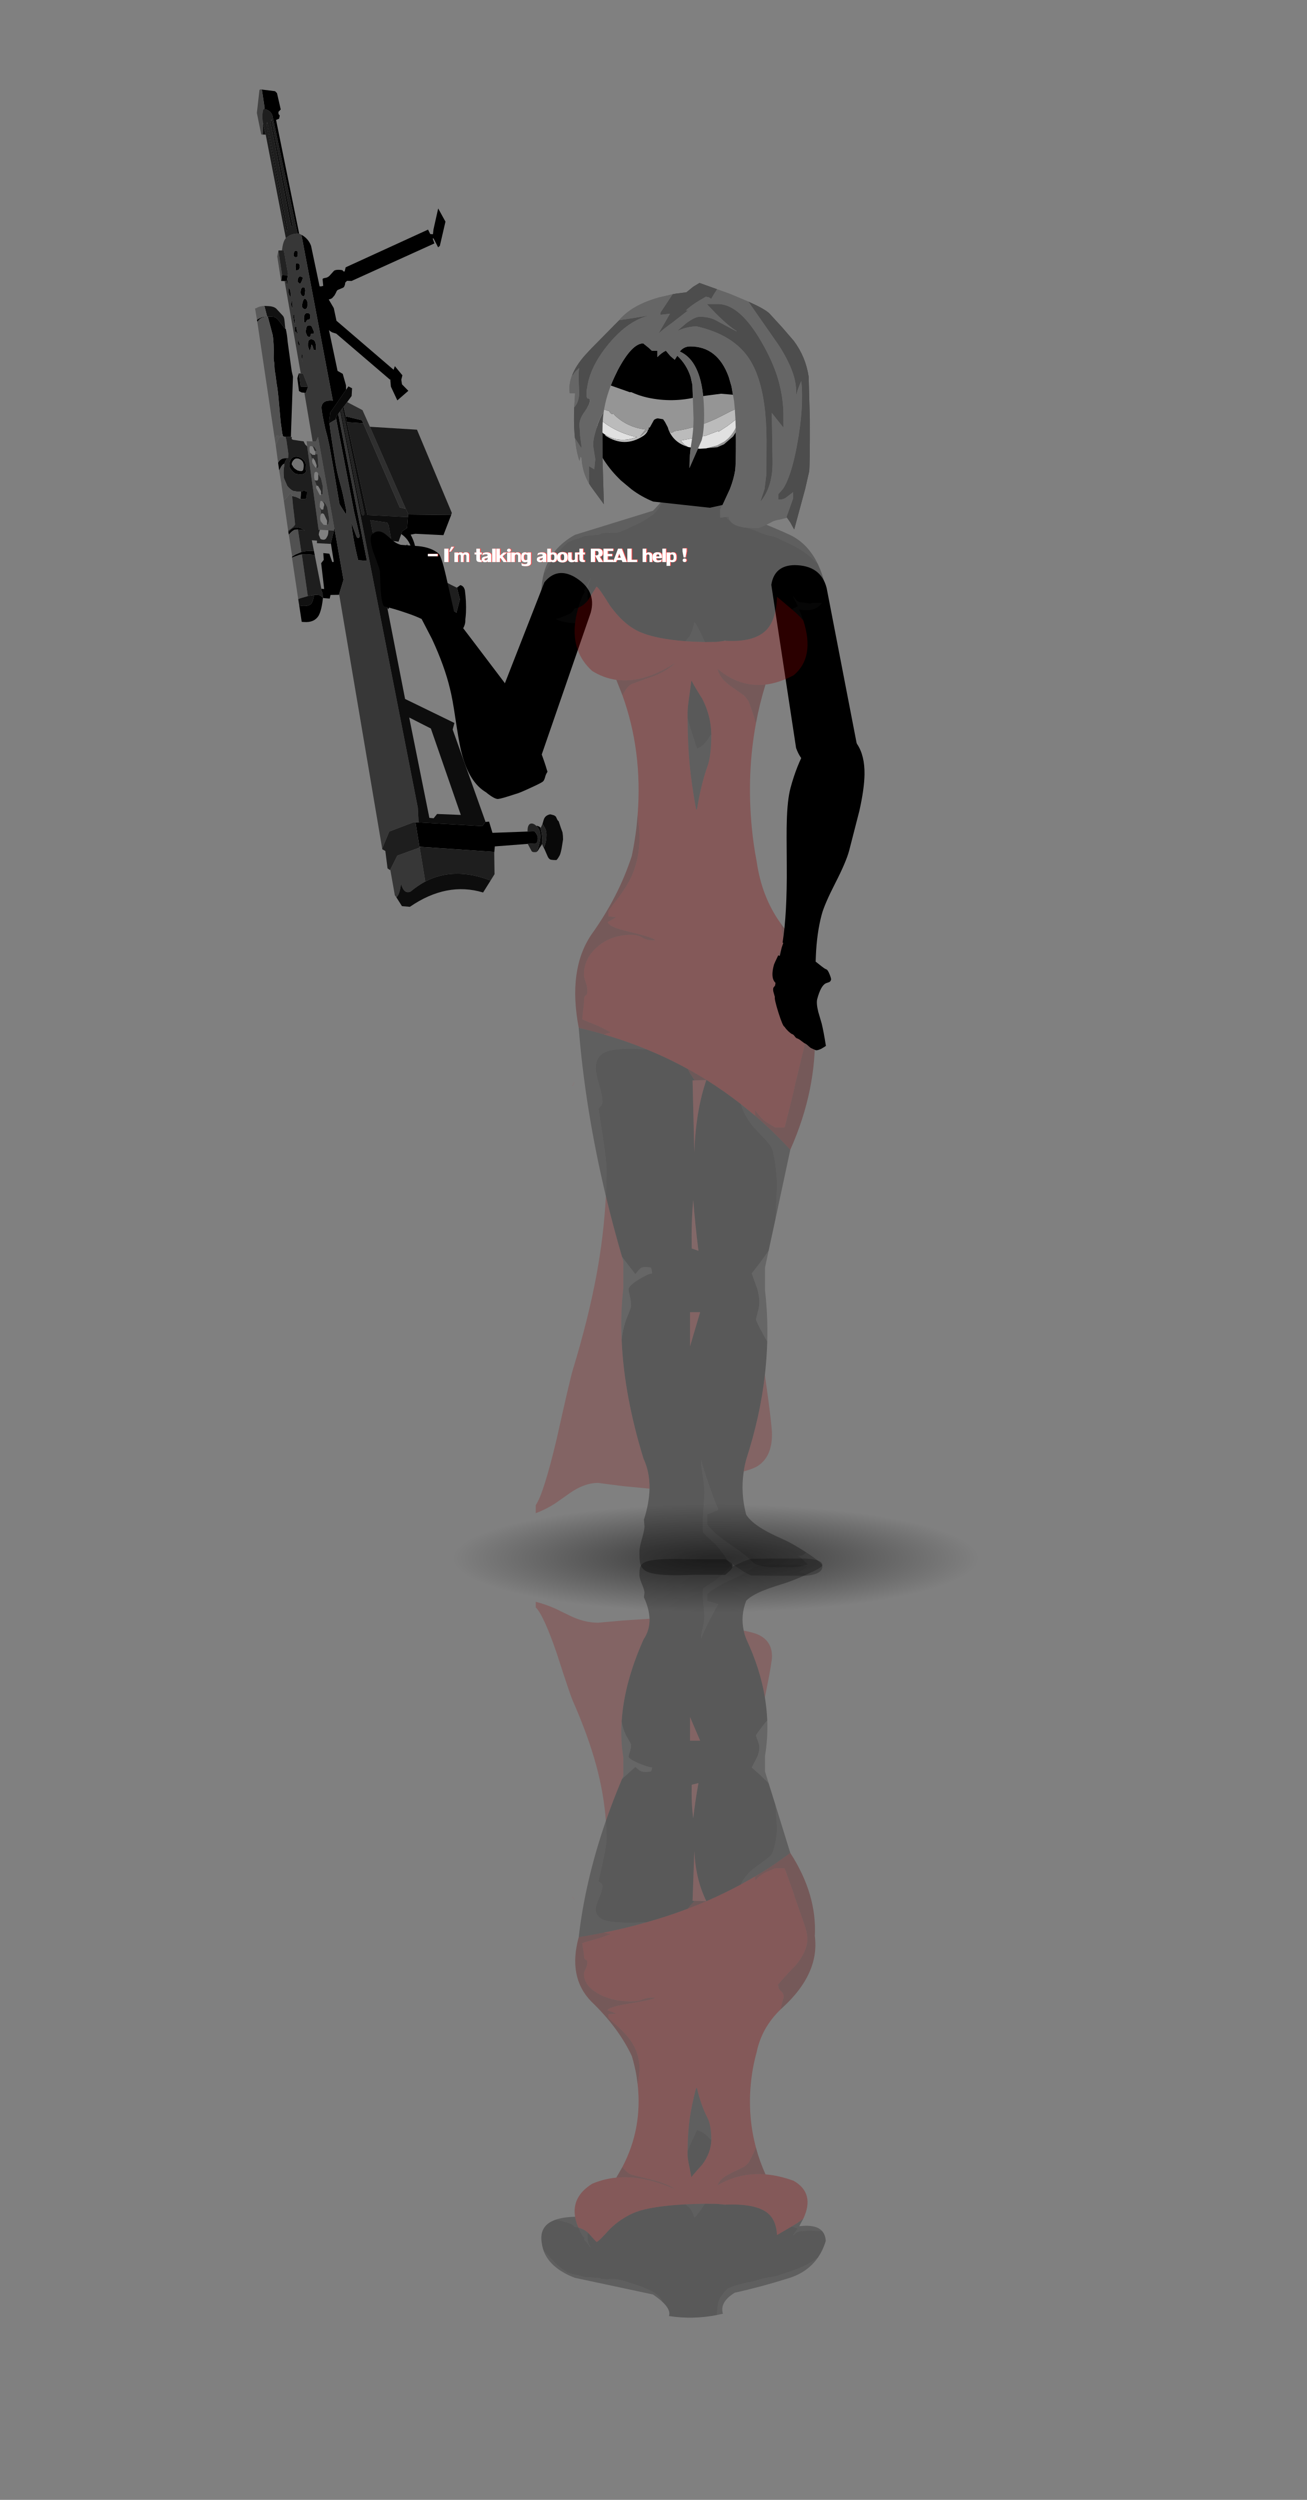 <?xml version="1.0" encoding="UTF-8" standalone="no"?>
<svg xmlns:xlink="http://www.w3.org/1999/xlink" height="4219.5px" width="2206.5px" xmlns="http://www.w3.org/2000/svg">
  <rect width="100%" height="100%" fill="#808080" stroke="none"/>
  <g transform="matrix(1.0, 0.0, 0.0, 1.0, 100.15, -256.4)">
    <use height="1349.3" transform="matrix(2.847, 0.0, 0.0, 2.847, 3.396, 326.9)" width="705.6" xlink:href="#sprite0"/>
    <use height="25.2" transform="matrix(1.629, 0.0, 0.0, 1.629, 622.275, 1172.087)" width="287.95" xlink:href="#sprite8"/>
  </g>
  <defs>
    <g id="sprite0" transform="matrix(1.0, 0.0, 0.0, 1.0, 312.3, 364.05)">
      <use height="651.3" transform="matrix(1.0, 0.0, 0.0, -0.691, -31.0, 985.25)" width="172.0" xlink:href="#sprite1"/>
      <use height="503.45" transform="matrix(0.649, 0.0, 0.0, 0.133, -87.6, 501.55)" width="503.45" xlink:href="#sprite2"/>
      <use height="40.5" transform="matrix(0.406, -0.913, 0.913, 0.406, -71.5, 59.05)" width="122.7" xlink:href="#sprite3"/>
      <use height="40.5" transform="matrix(-0.105, -0.994, 0.994, -0.105, 120.5, 69.65)" width="122.7" xlink:href="#sprite3"/>
      <use height="651.3" transform="matrix(1.0, 0.0, 0.0, 1.0, -31.0, -105.9)" width="172.0" xlink:href="#sprite1"/>
      <use height="58.3" transform="matrix(2.508, -0.007, 0.007, 2.508, -11.25, -220.85)" width="56.85" xlink:href="#sprite4"/>
      <use height="187.05" transform="matrix(0.966, 0.259, -0.259, 0.966, 130.65, 38.95)" width="59.85" xlink:href="#sprite5"/>
      <use height="197.25" transform="matrix(-0.422, -0.902, 0.902, -0.422, -105.35, 161.6)" width="490.25" xlink:href="#sprite6"/>
      <use height="51.45" transform="matrix(-0.511, -0.857, 0.857, -0.511, -56.9, 92.6)" width="178.4" xlink:href="#sprite7"/>
    </g>
    <g id="sprite1" transform="matrix(1.0, 0.0, 0.0, 1.0, 0.0, 0.0)">
      <use height="651.3" transform="matrix(1.0, 0.0, 0.0, 1.0, 0.0, 0.0)" width="172.0" xlink:href="#shape0"/>
    </g>
    <g id="shape0" transform="matrix(1.0, 0.0, 0.0, 1.0, 0.0, 0.0)">
      <path d="M167.25 51.4 Q170.3 57.7 172.0 65.9 171.75 71.35 169.7 74.5 L163.65 74.55 163.4 74.8 162.85 74.9 158.45 74.3 156.1 74.0 154.95 73.35 152.7 70.6 152.55 70.7 155.4 76.5 154.65 76.9 151.9 78.2 152.0 78.45 151.8 78.25 143.1 70.9 Q142.6 84.55 136.8 90.55 129.65 97.95 112.55 97.0 L107.0 97.65 100.3 97.75 97.85 92.45 Q95.2 87.05 94.1 85.9 93.2 90.95 91.3 94.15 L88.9 97.25 Q71.45 95.9 62.05 91.9 52.4 87.75 44.0 76.1 37.35 65.3 36.05 64.9 L30.9 73.05 30.75 70.7 Q30.75 66.35 30.9 65.45 31.2 63.5 32.8 59.6 L32.8 59.55 30.3 64.5 28.65 67.2 28.85 67.8 29.2 67.9 27.95 69.9 Q26.35 73.7 25.3 77.3 L23.1 77.8 22.0 79.45 Q20.9 80.8 19.05 81.45 L13.75 83.65 11.8 84.05 Q2.1 79.2 3.5 64.9 3.75 61.9 4.3 59.15 L4.95 56.45 5.4 56.55 Q12.05 45.2 16.35 41.1 L18.8 38.75 Q19.25 38.45 21.45 37.5 22.4 37.05 24.05 36.65 L27.3 35.55 29.0 34.8 35.7 34.2 Q37.85 34.15 38.4 33.7 L38.9 33.2 42.45 32.9 43.4 32.8 43.45 33.0 43.95 33.0 47.1 33.0 Q48.7 33.0 52.6 31.3 L62.1 26.9 66.1 24.5 69.05 22.5 Q70.85 21.05 72.35 19.1 74.6 16.25 75.15 13.55 80.25 6.55 79.0 1.4 93.25 -1.8 107.55 2.3 107.5 13.0 109.85 18.0 112.6 23.75 114.2 25.1 116.45 27.0 125.4 30.15 L127.6 30.7 Q129.65 31.3 132.35 32.55 135.25 33.85 138.6 34.65 L141.95 35.4 149.8 39.1 Q153.75 41.0 155.7 42.15 160.05 44.75 163.65 47.9 L167.25 51.4 M112.55 97.0 L112.6 96.9 110.85 96.9 112.55 97.0 M142.2 439.65 L138.1 458.6 133.3 465.35 128.1 472.05 131.35 481.15 Q132.6 485.3 132.6 489.55 132.6 491.5 131.6 495.3 L130.6 499.25 Q130.6 500.35 135.4 509.15 L137.3 512.5 Q137.0 522.3 135.9 532.2 133.1 556.7 124.95 581.95 123.9 585.65 123.35 589.45 121.4 602.25 124.8 615.1 127.05 618.55 131.75 621.8 136.95 625.45 147.5 630.05 152.35 632.25 160.5 637.5 L158.9 638.75 Q156.9 639.9 155.25 639.3 156.7 639.85 158.7 641.95 160.75 644.1 161.6 644.45 157.55 646.0 153.45 646.25 L143.35 646.35 Q132.85 646.35 129.35 643.85 124.85 639.3 118.6 635.05 111.85 630.45 109.05 628.2 104.4 624.5 101.6 620.85 L101.6 614.7 Q102.5 614.7 104.95 613.6 107.45 612.4 108.1 612.35 L108.1 611.4 Q107.45 610.8 103.25 598.95 99.0 586.75 98.1 582.55 L98.1 585.6 99.1 592.0 Q100.1 598.95 100.1 602.4 L99.1 617.8 Q99.1 625.05 99.25 625.4 99.6 626.25 105.6 631.7 108.05 633.95 111.7 639.05 L116.65 646.15 Q116.2 647.45 114.45 648.95 L112.3 650.8 Q97.3 650.55 89.5 650.85 69.95 651.6 64.95 648.3 62.6 646.8 61.9 643.75 61.5 641.9 61.5 636.9 61.5 634.6 63.0 629.35 64.5 624.1 64.5 622.05 L64.25 619.1 64.25 618.8 64.15 618.1 Q67.3 608.2 67.5 599.65 67.65 589.85 63.95 581.95 52.35 544.3 50.95 511.45 51.6 505.45 53.55 499.6 56.55 492.4 56.55 491.45 56.55 488.75 55.8 485.45 55.05 482.15 55.05 481.55 55.05 479.4 61.0 475.7 66.6 472.25 69.05 472.05 68.7 468.95 68.15 468.55 L65.3 468.25 Q62.8 468.25 61.75 469.35 61.05 470.05 59.05 472.5 L53.05 464.7 51.15 462.1 Q45.85 443.95 41.6 426.2 42.0 418.35 42.0 410.65 42.0 404.85 39.0 385.75 L37.25 374.35 38.95 372.4 Q39.55 371.45 39.55 370.2 39.55 366.65 37.55 360.05 35.55 353.4 35.55 350.6 35.55 343.25 41.55 340.7 45.8 338.9 56.05 338.8 L57.05 338.8 65.8 339.25 Q78.35 344.35 90.15 350.85 L91.55 353.5 94.25 357.6 93.0 357.6 94.05 400.3 Q94.9 375.6 101.2 357.35 L100.7 357.4 100.9 357.15 101.2 357.35 101.25 357.35 Q111.8 363.95 121.65 371.65 123.8 378.9 129.2 385.25 L134.9 391.35 Q138.2 394.75 139.6 396.95 140.85 398.9 142.0 406.95 143.1 414.55 143.1 420.1 L142.2 439.65 M90.05 142.95 L90.05 139.45 Q90.05 136.35 91.35 127.75 L92.3 120.5 Q94.35 124.4 98.75 131.35 103.9 141.3 104.1 152.15 L104.1 152.95 103.75 152.8 101.8 155.85 Q98.8 160.0 95.6 160.9 L91.3 147.45 90.05 142.95 M96.5 458.65 Q94.6 443.45 93.4 428.5 92.2 441.2 92.5 457.25 L96.5 458.65 M91.5 515.35 L97.5 495.05 91.5 495.05 91.5 515.35" fill="#000000" fill-opacity="0.306" fill-rule="evenodd" stroke="none"/>
      <path d="M167.25 51.4 L163.65 47.9 Q160.05 44.75 155.7 42.15 153.75 41.0 149.8 39.1 L141.95 35.4 138.6 34.65 Q135.25 33.85 132.35 32.55 129.65 31.3 127.6 30.7 L125.4 30.15 Q116.45 27.0 114.2 25.1 112.6 23.75 109.85 18.0 107.5 13.0 107.55 2.3 L111.0 3.4 Q108.95 13.35 118.0 21.4 133.8 26.45 150.4 34.05 161.3 39.1 167.25 51.4 M75.15 13.55 Q74.6 16.25 72.35 19.1 70.85 21.05 69.05 22.5 L66.1 24.5 62.1 26.9 52.6 31.3 Q48.7 33.0 47.1 33.0 L43.95 33.0 Q43.7 32.75 43.45 32.8 L43.4 32.8 42.45 32.9 38.9 33.2 38.4 33.7 Q37.85 34.15 35.7 34.2 L29.0 34.8 27.3 35.55 24.05 36.65 Q22.4 37.05 21.45 37.5 19.25 38.45 18.8 38.75 L16.35 41.1 Q12.05 45.2 5.4 56.55 L4.95 56.4 Q9.0 42.1 23.2 34.2 L69.5 19.9 Q72.9 16.55 75.15 13.55 M11.8 84.05 L13.75 83.65 19.05 81.45 Q20.9 80.8 22.0 79.45 L23.1 77.8 25.3 77.3 Q26.35 73.7 27.95 69.9 L29.2 67.9 28.85 67.8 28.65 67.2 30.3 64.5 32.8 59.55 32.8 59.6 Q31.2 63.5 30.9 65.45 30.75 66.35 30.75 70.7 L30.9 73.05 30.45 73.6 Q28.1 76.25 25.3 77.3 23.85 82.1 23.35 86.55 16.35 86.35 11.8 84.05 M88.9 97.25 L91.3 94.15 Q93.2 90.95 94.1 85.9 95.2 87.05 97.85 92.45 L100.3 97.75 93.4 97.5 88.9 97.25 M152.0 78.45 L151.9 78.2 154.65 76.9 155.4 76.5 152.55 70.7 152.7 70.6 154.95 73.35 156.1 74.0 158.45 74.3 162.85 74.9 163.4 74.8 163.65 74.55 169.7 74.5 Q165.95 80.2 156.25 78.45 L158.7 85.0 Q155.7 81.45 152.0 78.45 M150.95 398.75 L142.2 439.65 143.1 420.1 Q143.1 414.55 142.0 406.95 140.85 398.9 139.6 396.95 138.2 394.75 134.9 391.35 L129.2 385.25 Q123.8 378.9 121.65 371.65 L130.1 378.55 Q141.0 387.9 150.95 398.75 M160.5 637.5 L160.55 637.55 Q170.0 643.65 170.0 645.65 170.0 650.5 160.0 651.3 L139.5 651.3 127.8 651.1 Q125.7 650.25 123.35 648.9 L116.5 644.25 Q116.95 645.15 116.65 646.15 L111.7 639.05 Q108.05 633.95 105.6 631.7 99.6 626.25 99.25 625.4 99.1 625.05 99.1 617.8 L100.1 602.4 Q100.1 598.95 99.1 592.0 L98.1 585.6 98.1 582.55 Q99.0 586.75 103.25 598.95 107.45 610.8 108.1 611.4 L108.1 612.35 Q107.45 612.4 104.95 613.6 102.5 614.7 101.6 614.7 L101.6 620.85 Q104.4 624.5 109.05 628.2 111.85 630.45 118.6 635.05 124.85 639.3 129.35 643.85 132.85 646.35 143.35 646.35 L153.45 646.25 Q157.55 646.0 161.6 644.45 160.75 644.1 158.7 641.95 156.7 639.85 155.25 639.3 156.9 639.9 158.9 638.75 L160.5 637.5 M41.6 426.2 Q29.3 374.7 25.5 326.45 33.1 328.2 40.45 330.4 53.5 334.15 65.8 339.25 L57.05 338.8 56.05 338.8 Q45.8 338.9 41.55 340.7 35.55 343.25 35.55 350.6 35.55 353.4 37.55 360.05 39.55 366.65 39.55 370.2 39.55 371.45 38.95 372.4 L37.25 374.35 39.0 385.75 Q42.0 404.85 42.0 410.65 42.0 418.35 41.6 426.2 M90.05 142.95 L91.3 147.45 95.6 160.9 Q98.8 160.0 101.8 155.85 L103.75 152.8 104.1 152.95 Q104.1 165.1 101.9 171.25 98.1 181.8 95.6 196.95 L95.1 196.95 Q92.35 181.95 91.25 170.15 90.15 158.45 90.05 142.95" fill="#151515" fill-opacity="0.306" fill-rule="evenodd" stroke="none"/>
      <path d="M30.9 73.05 L36.05 64.9 Q37.35 65.3 44.0 76.1 52.4 87.75 62.05 91.9 71.45 95.9 88.9 97.25 L93.4 97.5 100.3 97.75 107.0 97.65 112.55 97.0 Q129.65 97.95 136.8 90.55 142.6 84.55 143.1 70.9 L151.8 78.25 152.0 78.45 Q155.7 81.45 158.7 85.0 165.7 106.75 153.0 117.4 144.35 122.0 136.25 122.95 121.05 124.75 107.9 113.7 108.9 118.75 114.85 123.3 L123.6 129.45 Q125.8 132.0 126.45 133.35 L129.0 140.55 130.6 145.9 Q125.05 175.8 128.15 208.0 129.1 217.8 131.0 227.75 134.0 248.85 145.2 264.45 L145.85 268.3 147.1 275.5 Q147.1 278.05 145.25 280.5 143.6 282.65 144.1 284.95 L143.35 284.95 Q146.1 290.35 154.1 302.15 161.1 314.2 161.1 324.85 161.1 330.2 159.15 338.1 L153.6 361.05 Q153.45 362.65 150.5 374.2 L147.6 385.6 142.1 385.6 137.4 382.8 Q133.45 380.3 130.1 375.2 L130.1 378.55 121.65 371.65 Q111.8 363.95 101.25 357.35 L101.2 357.35 100.9 357.15 100.8 357.1 Q95.55 353.8 90.15 350.85 78.35 344.35 65.8 339.25 53.5 334.15 40.45 330.4 42.85 329.4 44.05 329.4 L44.05 328.95 Q39.35 326.25 34.1 324.15 28.8 322.1 27.55 321.35 L28.05 316.25 28.55 311.95 Q28.55 307.4 29.55 307.25 30.55 307.1 30.55 304.35 30.55 301.9 29.55 299.15 28.55 296.3 28.55 294.9 28.55 285.35 36.55 278.4 44.75 271.3 56.55 271.3 60.7 271.3 63.25 272.95 65.85 274.6 70.5 274.6 L70.55 274.15 Q68.0 272.5 54.8 269.35 43.5 266.75 42.55 263.75 46.75 261.55 47.55 260.85 L43.05 260.4 43.05 257.1 49.4 248.75 Q53.15 243.65 55.4 239.45 61.55 227.8 61.55 212.95 L61.25 208.0 60.45 200.15 Q63.35 162.25 51.4 129.25 54.4 123.65 57.05 122.55 59.25 121.7 70.9 117.55 78.75 114.15 82.55 110.25 63.65 122.35 47.8 120.15 40.3 119.1 33.5 114.9 21.35 103.9 23.35 86.55 23.85 82.1 25.3 77.3 28.1 76.25 30.45 73.6 L30.9 73.05 M104.1 152.95 L104.1 152.15 Q103.9 141.3 98.75 131.35 94.35 124.4 92.3 120.5 L91.35 127.75 Q90.05 136.35 90.05 139.45 L90.05 142.95 Q90.15 158.45 91.25 170.15 92.35 181.95 95.1 196.95 L95.6 196.95 Q98.1 181.8 101.9 171.25 104.1 165.1 104.1 152.95" fill="#8f0101" fill-opacity="0.306" fill-rule="evenodd" stroke="none"/>
      <path d="M43.95 33.0 L43.45 33.0 43.4 32.8 43.45 32.8 Q43.7 32.75 43.95 33.0 M5.4 56.55 L4.95 56.45 4.95 56.4 5.4 56.55" fill="#333333" fill-opacity="0.306" fill-rule="evenodd" stroke="none"/>
      <path d="M136.25 122.95 Q132.75 134.25 130.6 145.9 L129.0 140.55 126.45 133.35 Q125.8 132.0 123.6 129.45 L114.85 123.3 Q108.9 118.75 107.9 113.7 121.05 124.75 136.25 122.95 M145.2 264.45 L146.3 265.95 Q168.4 295.1 165.5 327.4 166.85 363.1 150.95 398.75 141.0 387.9 130.1 378.55 L130.1 375.2 Q133.45 380.3 137.4 382.8 L142.1 385.6 147.6 385.6 150.5 374.2 Q153.45 362.65 153.6 361.05 L159.15 338.1 Q161.1 330.2 161.1 324.85 161.1 314.2 154.1 302.15 146.1 290.35 143.35 284.95 L144.1 284.95 Q143.6 282.65 145.25 280.5 147.1 278.05 147.1 275.5 L145.85 268.3 145.2 264.45 M25.5 326.45 Q18.95 291.95 33.0 271.2 49.15 248.7 57.0 224.45 58.7 216.15 59.7 208.0 L60.45 200.15 61.25 208.0 61.55 212.95 Q61.55 227.8 55.4 239.45 53.15 243.65 49.4 248.75 L43.05 257.1 43.05 260.4 47.55 260.85 Q46.75 261.55 42.55 263.75 43.5 266.75 54.8 269.35 68.0 272.5 70.55 274.15 L70.5 274.6 Q65.85 274.6 63.25 272.95 60.7 271.3 56.55 271.3 44.75 271.3 36.55 278.4 28.55 285.35 28.55 294.9 28.55 296.3 29.55 299.15 30.55 301.9 30.55 304.35 30.55 307.1 29.55 307.25 28.55 307.4 28.55 311.95 L28.05 316.25 27.55 321.35 Q28.8 322.1 34.1 324.15 39.35 326.25 44.05 328.95 L44.05 329.4 Q42.85 329.4 40.45 330.4 33.1 328.2 25.5 326.45 M51.4 129.25 L47.8 120.15 Q63.65 122.35 82.55 110.25 78.75 114.15 70.9 117.55 59.25 121.7 57.05 122.55 54.4 123.65 51.4 129.25" fill="#5c0101" fill-opacity="0.306" fill-rule="evenodd" stroke="none"/>
      <path d="M135.9 532.2 L137.1 540.95 Q140.1 562.55 140.1 567.45 140.1 580.7 131.75 586.15 129.1 587.85 123.35 589.45 123.9 585.65 124.95 581.95 133.1 556.7 135.9 532.2 M67.5 599.65 L51.7 598.15 37.0 596.25 Q28.6 596.25 19.8 602.6 L11.55 608.4 Q6.05 611.95 0.0 614.2 L0.0 609.45 Q4.7 602.8 12.5 569.9 20.15 535.45 22.0 529.2 31.1 499.3 35.85 474.0 40.45 449.4 41.6 426.2 45.85 443.95 51.15 462.1 L51.95 464.85 51.95 480.9 Q50.25 495.6 50.95 511.45 52.35 544.3 63.95 581.95 67.65 589.85 67.5 599.65 M94.25 357.6 L100.7 357.4 101.2 357.35 Q94.9 375.6 94.05 400.3 L93.0 357.6 94.25 357.6 M91.5 515.35 L91.5 495.05 97.5 495.05 91.5 515.35" fill="#8f0101" fill-opacity="0.22" fill-rule="evenodd" stroke="none"/>
      <path d="M90.15 350.85 Q95.55 353.8 100.8 357.1 L100.9 357.15 100.7 357.4 94.25 357.6 91.55 353.5 90.15 350.85" fill="#430101" fill-opacity="0.306" fill-rule="evenodd" stroke="none"/>
      <path d="M96.5 458.65 L92.5 457.25 Q92.2 441.2 93.4 428.5 94.6 443.45 96.5 458.65" fill="#8f0101" fill-opacity="0.188" fill-rule="evenodd" stroke="none"/>
      <path d="M138.1 458.6 L135.95 468.65 135.95 481.85 Q137.7 497.0 137.3 512.5 L135.4 509.15 Q130.6 500.35 130.6 499.25 L131.6 495.3 Q132.6 491.5 132.6 489.55 132.6 485.3 131.35 481.15 L128.1 472.05 133.3 465.35 138.1 458.6 M51.15 462.1 L53.05 464.7 59.05 472.5 Q61.05 470.05 61.75 469.35 62.8 468.25 65.3 468.25 L68.15 468.55 Q68.7 468.95 69.05 472.05 66.6 472.25 61.0 475.7 55.05 479.4 55.05 481.55 55.05 482.15 55.8 485.45 56.55 488.75 56.55 491.45 56.55 492.4 53.55 499.6 51.6 505.45 50.95 511.45 50.25 495.6 51.95 480.9 L51.95 464.85 51.15 462.1" fill="#2b2b2b" fill-opacity="0.306" fill-rule="evenodd" stroke="none"/>
      <path d="M21.55 361.0 Q22.55 360.05 22.55 359.1 L23.05 359.1" fill="none" stroke="#ff0000" stroke-linecap="round" stroke-linejoin="round" stroke-opacity="0.306" stroke-width="0.05"/>
    </g>
    <g id="sprite2" transform="matrix(1.0, 0.0, 0.0, 1.0, 0.0, 0.0)">
      <use height="503.45" transform="matrix(1.0, 0.0, 0.0, 1.0, 0.0, 0.0)" width="503.45" xlink:href="#shape1"/>
    </g>
    <g id="shape1" transform="matrix(1.0, 0.0, 0.0, 1.0, 0.0, 0.0)">
      <path d="M429.7 73.7 Q503.45 147.4 503.45 251.7 503.45 356.0 429.7 429.7 356.0 503.45 251.7 503.45 147.4 503.45 73.7 429.7 0.0 356.0 0.0 251.7 0.0 147.4 73.7 73.7 147.4 0.0 251.7 0.0 356.0 0.0 429.7 73.7" fill="url(#gradient0)" fill-rule="evenodd" stroke="none"/>
    </g>
    <radialGradient cx="0" cy="0" gradientTransform="matrix(0.31, 0.0, 0.0, 0.31, 251.75, 251.75)" gradientUnits="userSpaceOnUse" id="gradient0" r="819.2" spreadMethod="pad">
      <stop offset="0.051" stop-color="#000000" stop-opacity="0.549"/>
      <stop offset="0.945" stop-color="#000000" stop-opacity="0.0"/>
    </radialGradient>
    <g id="sprite3" transform="matrix(1.0, 0.0, 0.0, 1.0, 0.0, 0.0)">
      <use height="40.5" transform="matrix(1.0, 0.0, 0.0, 1.0, 0.0, 0.0)" width="122.7" xlink:href="#shape2"/>
    </g>
    <g id="shape2" transform="matrix(1.0, 0.0, 0.0, 1.0, 0.0, 0.0)">
      <path d="M122.6 14.9 Q120.85 30.45 107.1 32.45 L13.45 40.5 Q1.55 38.55 0.0 21.3 1.0 7.7 14.65 4.45 L112.4 0.0 Q123.65 3.0 122.6 14.9" fill="#000000" fill-rule="evenodd" stroke="none"/>
    </g>
    <g id="sprite4" transform="matrix(1.0, 0.0, 0.0, 1.0, 0.0, 0.0)">
      <use height="58.3" transform="matrix(1.0, 0.0, 0.0, 1.0, 0.0, 0.0)" width="56.85" xlink:href="#shape3"/>
    </g>
    <g id="shape3" transform="matrix(1.0, 0.0, 0.0, 1.0, 0.0, 0.0)">
      <path d="M42.4 4.45 Q46.2 6.15 47.35 7.25 L50.4 10.6 53.1 13.75 Q55.9 17.5 56.6 22.25 L56.6 22.4 56.85 32.25 Q56.85 43.35 56.65 44.65 L55.7 48.75 53.1 58.25 53.05 58.3 52.15 56.65 51.35 55.5 51.25 55.45 52.85 51.0 52.85 49.5 51.35 50.65 Q50.5 51.35 49.35 51.25 L49.35 50.0 50.45 48.75 Q52.4 45.85 53.8 38.45 55.5 29.45 54.85 23.25 53.8 25.5 53.6 26.9 53.8 24.75 53.15 22.25 52.15 18.8 49.5 14.7 L42.4 4.45 M7.8 41.25 L8.0 48.75 8.1 52.25 5.55 48.75 5.05 48.05 4.6 47.35 4.6 43.25 5.85 44.0 6.1 41.6 5.6 38.35 Q5.6 37.1 6.05 35.5 L6.7 33.3 Q7.35 31.55 8.1 30.55 7.9 31.9 7.85 33.25 L7.8 35.5 7.8 41.25 M1.3 36.6 L1.2 35.5 Q1.0 32.7 1.15 29.3 2.2 28.3 2.35 26.05 2.1 21.4 2.35 20.0 L1.6 20.7 Q1.15 21.15 0.85 21.75 L0.7 21.7 Q1.6 19.4 3.8 16.95 L5.15 15.5 11.6 9.0 11.85 8.75 14.95 8.3 18.35 7.75 18.4 7.8 Q13.4 9.2 8.8 15.0 6.3 18.15 5.15 21.15 4.1 23.8 4.1 26.35 4.1 27.3 4.5 27.25 4.85 27.2 4.85 27.75 4.85 28.6 3.6 30.35 2.35 32.05 2.35 33.5 L2.5 35.5 2.5 35.9 2.85 38.75 2.75 38.85 1.3 36.6 M24.5 2.65 L25.35 2.5 27.75 2.2 29.35 0.9 30.85 0.0 35.0 1.5 34.35 2.5 33.6 3.75 33.05 3.4 32.35 3.25 Q29.0 5.1 27.6 6.5 L28.1 6.5 24.4 9.35 Q21.55 11.4 21.1 12.0 L23.85 7.25 21.6 7.5 21.6 7.0 23.6 4.0 24.5 2.65 M44.6 22.25 Q43.8 19.9 42.65 18.1 38.9 12.25 30.1 10.25 28.35 10.3 26.6 10.9 L25.6 11.3 27.65 9.55 Q29.75 8.0 30.85 8.0 32.95 8.0 34.5 8.75 L39.6 11.5 39.5 11.3 39.35 11.25 Q36.6 9.4 32.6 5.0 L35.35 5.0 Q40.45 5.2 45.5 14.05 47.9 18.2 49.2 22.25 50.5 26.55 50.6 30.75 L50.6 34.25 47.85 30.75 48.0 42.1 Q48.05 45.95 46.9 48.75 46.2 50.45 45.1 51.75 L46.1 48.75 46.55 45.2 46.6 37.25 Q46.6 28.05 44.6 22.25" fill="#4d4d4d" fill-rule="evenodd" stroke="none"/>
      <path d="M51.35 55.5 L51.3 55.55 51.2 55.6 49.75 55.95 Q48.5 56.15 47.85 56.5 45.1 58.0 44.25 58.0 L41.4 57.85 40.8 57.75 Q37.75 57.15 37.6 55.25 L35.6 55.5 35.6 53.5 36.15 52.5 37.9 48.75 Q38.8 46.45 39.15 44.35 39.35 42.95 39.35 37.25 39.35 31.65 38.95 28.0 L38.35 24.5 37.7 22.25 Q35.1 15.0 28.6 15.0 27.1 15.0 26.15 16.2 29.4 17.65 30.8 22.25 31.85 25.75 31.85 31.1 31.85 35.1 31.25 37.2 L28.35 43.75 Q28.35 40.55 28.85 37.7 29.35 34.8 29.35 32.0 L29.1 24.1 28.7 22.25 Q27.75 19.25 25.55 17.2 L24.95 18.15 23.9 17.25 22.85 16.0 Q21.8 16.5 20.85 17.5 L20.85 16.0 19.55 16.0 18.8 15.3 17.5 14.25 Q14.85 14.25 11.5 20.5 L10.65 22.25 Q8.7 26.4 8.1 30.55 7.35 31.55 6.7 33.3 L6.05 35.5 Q5.6 37.1 5.6 38.35 L6.1 41.6 5.85 44.0 4.6 43.25 4.6 47.35 Q3.0 44.6 2.85 41.25 L2.6 41.0 2.5 41.4 2.35 42.0 Q1.6 39.75 1.3 36.6 L2.75 38.85 2.85 38.75 2.5 35.9 2.5 35.5 2.35 33.5 Q2.35 32.05 3.6 30.35 4.85 28.6 4.85 27.75 4.85 27.2 4.5 27.25 4.1 27.3 4.1 26.35 4.1 23.8 5.15 21.15 6.3 18.15 8.8 15.0 13.4 9.2 18.4 7.8 L18.35 7.75 14.95 8.3 11.85 8.75 11.9 8.65 Q14.95 5.15 21.25 3.4 L24.5 2.65 23.6 4.0 21.6 7.0 21.6 7.5 23.85 7.25 21.1 12.0 Q21.55 11.4 24.4 9.35 L28.1 6.5 27.6 6.5 Q29.0 5.1 32.35 3.25 L33.05 3.4 33.6 3.75 34.35 2.5 35.0 1.5 37.75 2.5 38.15 2.65 42.4 4.45 49.5 14.7 Q52.15 18.8 53.15 22.25 53.8 24.75 53.6 26.9 53.8 25.5 54.85 23.25 55.5 29.45 53.8 38.45 52.4 45.85 50.45 48.75 L49.35 50.0 49.35 51.25 Q50.5 51.35 51.35 50.65 L52.85 49.5 52.85 51.0 51.25 55.45 51.35 55.5 M1.15 29.3 L1.35 26.0 0.1 26.0 Q-0.2 23.95 0.65 21.75 L0.7 21.7 0.85 21.75 Q1.15 21.15 1.6 20.7 L2.35 20.0 Q2.1 21.4 2.35 26.05 2.2 28.3 1.15 29.3 M44.6 22.25 Q46.6 28.05 46.6 37.25 L46.55 45.2 46.1 48.75 45.1 51.75 Q46.2 50.45 46.9 48.75 48.05 45.95 48.0 42.1 L47.85 30.75 50.6 34.25 50.6 30.75 Q50.5 26.55 49.2 22.25 47.9 18.2 45.5 14.05 40.45 5.2 35.35 5.0 L32.6 5.0 Q36.6 9.4 39.35 11.25 L39.5 11.3 39.6 11.5 34.5 8.75 Q32.95 8.0 30.85 8.0 29.75 8.0 27.65 9.55 L25.6 11.3 26.6 10.9 Q28.35 10.3 30.1 10.25 38.9 12.25 42.65 18.1 43.8 19.9 44.6 22.25" fill="#666666" fill-rule="evenodd" stroke="none"/>
      <path d="M36.15 52.5 L33.15 53.15 19.75 51.65 Q17.05 50.55 14.65 48.75 L12.15 46.65 11.65 46.15 Q9.35 43.85 7.8 41.25 L7.8 35.5 7.85 33.25 Q7.9 31.9 8.1 30.55 8.7 26.4 10.65 22.25 L11.5 20.5 Q14.85 14.25 17.5 14.25 L18.8 15.3 19.55 16.0 20.85 16.0 20.85 17.5 Q21.8 16.5 22.85 16.0 L23.9 17.25 24.95 18.15 25.55 17.2 Q27.75 19.25 28.7 22.25 L29.1 24.1 29.35 32.0 Q29.35 34.8 28.85 37.7 28.35 40.55 28.35 43.75 L31.25 37.2 Q31.85 35.1 31.85 31.1 31.85 25.75 30.8 22.25 29.4 17.65 26.15 16.2 27.1 15.0 28.6 15.0 35.1 15.0 37.7 22.25 L38.35 24.5 38.95 28.0 Q39.35 31.65 39.35 37.25 39.35 42.95 39.15 44.35 38.8 46.45 37.9 48.75 L36.15 52.5" fill="#000000" fill-rule="evenodd" stroke="none"/>
      <path d="M7.0 34.55 L7.4 35.05 7.35 35.1 Q5.65 33.75 5.0 31.7 L5.1 31.6 4.95 31.0 4.7 30.4 Q4.6 30.25 4.5 30.4 3.9 28.45 3.95 26.4 L4.05 24.95 5.25 23.4 7.6 23.35 7.65 23.45 8.7 23.7 8.7 23.8 14.35 25.8 14.6 25.75 Q16.45 26.6 18.4 27.05 24.4 28.4 30.4 26.9 L35.85 26.2 38.7 26.45 39.75 26.6 39.75 26.95 40.2 27.0 40.55 27.7 Q41.15 28.95 40.95 30.4 L40.9 30.4 40.9 30.45 40.85 31.1 Q40.6 33.15 39.55 35.0 L38.7 36.3 36.55 38.15 34.95 38.85 30.75 39.2 32.35 39.1 34.9 38.45 36.6 37.55 Q38.1 36.5 39.1 34.75 39.8 33.5 39.95 32.05 L39.95 31.85 40.25 29.5 39.6 29.7 38.15 30.35 35.9 31.5 Q30.65 34.2 24.7 35.05 L24.65 35.15 Q23.95 35.75 23.45 34.75 L23.25 34.1 22.6 32.85 22.15 32.2 21.0 32.0 20.75 32.0 Q20.35 32.1 20.0 32.35 L19.0 34.15 18.7 34.2 18.8 34.5 18.6 34.7 16.65 36.3 18.0 34.6 Q13.7 34.1 10.65 31.15 L10.6 31.0 10.4 30.95 10.25 30.95 10.05 30.9 9.9 30.85 9.8 30.75 9.65 30.6 9.55 30.5 9.55 30.3 8.35 29.9 Q7.45 29.6 6.7 29.0 L4.95 27.25 4.9 27.55 4.8 27.85 4.7 28.4 4.7 28.95 4.75 29.2 4.85 29.75 Q5.15 32.15 6.65 34.05 L6.95 34.45 7.0 34.55" fill="#959595" fill-rule="evenodd" stroke="none"/>
      <path d="M7.0 34.55 L6.95 34.45 6.65 34.05 Q5.15 32.15 4.85 29.75 L5.55 30.6 Q9.85 35.1 15.95 36.4 L15.25 36.6 Q11.65 37.75 8.5 35.85 L8.0 35.5 7.0 34.55 M39.95 31.85 L39.95 32.05 Q39.8 33.5 39.1 34.75 38.1 36.5 36.6 37.55 L34.9 38.45 32.35 39.1 30.75 39.2 28.15 38.8 27.85 38.7 27.8 38.6 27.2 38.25 26.3 37.25 32.25 36.1 35.3 34.95 35.25 35.2 37.4 33.8 39.95 31.85" fill="#e1e1e1" fill-rule="evenodd" stroke="none"/>
      <path d="M4.85 29.75 L4.75 29.2 4.7 28.95 4.7 28.4 4.8 27.85 4.9 27.55 4.95 27.25 6.7 29.0 Q7.45 29.6 8.35 29.9 L9.55 30.3 9.55 30.5 9.65 30.6 9.8 30.75 9.9 30.85 10.05 30.9 10.25 30.95 10.4 30.95 10.6 31.0 10.65 31.15 Q13.7 34.1 18.0 34.6 L16.65 36.3 18.6 34.7 Q18.3 35.55 17.5 36.1 13.0 39.05 8.45 36.0 L8.5 35.9 8.5 35.85 Q11.65 37.75 15.25 36.6 L15.95 36.4 Q9.85 35.1 5.55 30.6 L4.85 29.75 M23.45 34.75 Q23.95 35.75 24.65 35.15 L24.7 35.05 Q30.65 34.2 35.9 31.5 L38.15 30.35 39.6 29.7 40.25 29.5 39.95 31.85 37.4 33.8 35.25 35.2 35.3 34.95 32.25 36.1 26.3 37.25 27.2 38.25 27.8 38.6 27.75 38.65 Q24.7 37.7 23.45 34.75" fill="#bbbbbb" fill-rule="evenodd" stroke="none"/>
      <path d="M42.4 4.45 Q46.2 6.15 47.35 7.25 L50.4 10.6 53.1 13.75 Q55.9 17.5 56.6 22.25 L56.6 22.4 56.85 32.25 Q56.85 43.35 56.65 44.65 L55.7 48.75 53.1 58.25 53.05 58.3 52.15 56.65 51.35 55.5 51.25 55.45 52.85 51.0 52.85 49.5 51.35 50.65 Q50.5 51.35 49.35 51.25 L49.35 50.0 50.45 48.75 Q52.4 45.85 53.8 38.45 55.5 29.45 54.85 23.25 53.8 25.5 53.6 26.9 53.8 24.75 53.15 22.25 52.15 18.8 49.5 14.7 L42.4 4.45 M8.1 30.55 Q7.9 31.9 7.85 33.25 L7.8 35.5 7.8 41.25 8.0 48.75 8.1 52.25 5.55 48.75 5.05 48.05 4.6 47.35 4.6 43.25 5.85 44.0 6.1 41.6 5.6 38.35 Q5.6 37.1 6.05 35.5 L6.7 33.3 Q7.35 31.55 8.1 30.55 M1.3 36.6 L1.2 35.5 Q1.0 32.7 1.15 29.3 2.2 28.3 2.35 26.05 2.1 21.4 2.35 20.0 L1.6 20.7 Q1.15 21.15 0.85 21.75 L0.7 21.7 Q1.6 19.4 3.8 16.95 L5.15 15.5 11.6 9.0 11.85 8.75 14.95 8.3 18.35 7.75 18.4 7.8 Q13.4 9.2 8.8 15.0 6.3 18.15 5.15 21.15 4.1 23.8 4.1 26.35 4.1 27.3 4.5 27.25 4.85 27.2 4.85 27.75 4.85 28.6 3.6 30.35 2.35 32.05 2.35 33.5 L2.5 35.5 2.5 35.9 2.85 38.75 2.75 38.85 1.3 36.6 M24.5 2.65 L25.35 2.5 27.75 2.2 29.35 0.9 30.85 0.0 35.0 1.5 34.35 2.5 33.6 3.75 33.05 3.4 32.35 3.25 Q29.0 5.1 27.6 6.5 L28.1 6.5 24.4 9.35 Q21.55 11.4 21.1 12.0 L23.85 7.25 21.6 7.5 21.6 7.0 23.6 4.0 24.5 2.65 M45.5 14.05 Q47.9 18.2 49.2 22.25 50.5 26.55 50.6 30.75 L50.6 34.25 47.85 30.75 48.0 42.1 Q48.05 45.95 46.9 48.75 46.2 50.45 45.1 51.75 L46.1 48.75 46.55 45.2 46.6 37.25 Q46.6 28.05 44.6 22.25 43.8 19.9 42.65 18.1 38.9 12.25 30.1 10.25 28.35 10.3 26.6 10.9 L25.6 11.3 27.65 9.55 Q29.75 8.0 30.85 8.0 32.95 8.0 34.5 8.75 L39.6 11.5 39.5 11.3 39.35 11.25 Q36.6 9.4 32.6 5.0 L35.35 5.0 Q40.45 5.2 45.5 14.05" fill="#4d4d4d" fill-rule="evenodd" stroke="none"/>
      <path d="M51.35 55.5 L51.3 55.55 51.2 55.6 49.75 55.95 Q48.5 56.15 47.85 56.5 45.1 58.0 44.25 58.0 L41.4 57.85 40.8 57.75 Q37.75 57.15 37.6 55.25 L35.6 55.5 35.6 53.5 36.15 52.5 37.9 48.75 Q38.8 46.45 39.15 44.35 39.35 42.95 39.35 37.25 39.35 31.65 38.95 28.0 L38.35 24.5 37.7 22.25 Q35.1 15.0 28.6 15.0 27.1 15.0 26.15 16.2 29.4 17.65 30.8 22.25 31.85 25.75 31.85 31.1 31.85 35.1 31.25 37.2 L28.35 43.75 Q28.35 40.55 28.85 37.7 29.35 34.8 29.35 32.0 L29.1 24.1 28.7 22.25 Q27.75 19.25 25.55 17.2 L24.95 18.15 23.9 17.25 22.85 16.0 Q21.8 16.5 20.85 17.5 L20.85 16.0 19.55 16.0 18.8 15.3 17.5 14.25 Q14.85 14.25 11.5 20.5 L10.65 22.25 Q8.7 26.4 8.1 30.55 7.35 31.55 6.7 33.3 L6.05 35.5 Q5.6 37.1 5.6 38.35 L6.1 41.6 5.85 44.0 4.6 43.25 4.6 47.35 Q3.0 44.6 2.85 41.25 L2.6 41.0 2.5 41.4 2.35 42.0 Q1.6 39.75 1.3 36.6 L2.75 38.85 2.85 38.75 2.5 35.9 2.5 35.5 2.35 33.5 Q2.35 32.05 3.6 30.35 4.85 28.6 4.85 27.75 4.85 27.2 4.5 27.25 4.1 27.3 4.1 26.35 4.1 23.8 5.15 21.15 6.3 18.15 8.8 15.0 13.4 9.2 18.4 7.8 L18.35 7.75 14.95 8.3 11.85 8.75 11.9 8.65 Q14.95 5.15 21.25 3.4 L24.5 2.65 23.6 4.0 21.6 7.0 21.6 7.5 23.85 7.25 21.1 12.0 Q21.55 11.4 24.4 9.35 L28.1 6.5 27.6 6.5 Q29.0 5.1 32.35 3.25 L33.05 3.4 33.6 3.75 34.35 2.5 35.0 1.5 37.75 2.5 38.15 2.65 42.4 4.45 49.5 14.7 Q52.15 18.8 53.15 22.25 53.8 24.75 53.6 26.9 53.8 25.5 54.85 23.25 55.5 29.45 53.8 38.45 52.4 45.85 50.45 48.75 L49.35 50.0 49.35 51.25 Q50.5 51.35 51.35 50.65 L52.85 49.5 52.85 51.0 51.25 55.45 51.35 55.5 M1.15 29.3 L1.35 26.0 0.1 26.0 Q-0.2 23.95 0.65 21.75 L0.7 21.7 0.85 21.75 Q1.15 21.15 1.6 20.7 L2.35 20.0 Q2.1 21.4 2.35 26.05 2.2 28.3 1.15 29.3 M45.5 14.05 Q40.45 5.2 35.35 5.0 L32.6 5.0 Q36.6 9.4 39.35 11.25 L39.5 11.3 39.6 11.5 34.5 8.75 Q32.95 8.0 30.85 8.0 29.75 8.0 27.65 9.55 L25.6 11.3 26.6 10.9 Q28.35 10.3 30.1 10.25 38.9 12.25 42.65 18.1 43.8 19.9 44.6 22.25 46.6 28.05 46.6 37.25 L46.55 45.2 46.1 48.75 45.1 51.75 Q46.2 50.45 46.9 48.75 48.05 45.95 48.0 42.1 L47.85 30.75 50.6 34.25 50.6 30.75 Q50.5 26.55 49.2 22.25 47.9 18.2 45.5 14.05" fill="#666666" fill-rule="evenodd" stroke="none"/>
    </g>
    <g id="sprite5" transform="matrix(1.0, 0.0, 0.0, 1.0, 0.0, 0.0)">
      <use height="187.05" transform="matrix(1.0, 0.0, 0.0, 1.0, 0.0, 0.0)" width="59.85" xlink:href="#shape4"/>
    </g>
    <g id="shape4" transform="matrix(1.0, 0.0, 0.0, 1.0, 0.0, 0.0)">
      <path d="M40.3 21.65 Q42.4 30.05 42.95 43.4 L43.2 67.7 Q43.2 74.65 40.25 88.35 37.3 102.15 37.3 108.45 37.3 119.75 40.35 133.3 L41.05 136.35 Q46.85 138.9 47.25 138.9 L47.55 139.0 48.15 139.1 Q49.25 139.1 51.0 141.5 52.65 143.7 52.65 144.3 52.65 145.5 51.9 146.05 L50.2 147.2 Q47.7 149.4 47.7 157.5 47.7 160.05 50.25 164.7 L54.0 170.85 Q56.25 174.9 59.85 183.0 59.85 183.4 59.65 183.3 59.4 183.25 59.4 183.6 L57.6 185.45 Q55.65 187.05 54.75 187.05 L53.35 186.85 51.95 186.6 Q51.4 186.6 49.75 185.7 48.1 184.8 47.15 184.8 L45.15 184.0 Q43.2 183.15 42.2 183.15 41.5 183.15 40.5 182.3 39.5 181.4 38.25 181.4 L37.2 180.95 36.15 180.45 34.5 179.45 33.15 178.4 Q32.15 178.4 27.6 171.3 23.1 164.2 23.1 162.8 L22.0 160.95 Q20.85 159.3 20.85 157.8 L21.5 156.3 21.35 154.7 20.6 154.2 Q17.65 151.95 17.65 144.75 17.65 143.8 18.65 138.55 L19.65 138.55 19.45 133.65 19.65 130.5 19.2 130.6 Q17.45 113.55 9.8 85.9 4.3 66.15 3.1 60.9 0.0 48.1 0.0 40.75 0.0 26.8 2.95 15.7 7.1 0.0 15.7 0.0 34.8 0.0 40.3 21.65" fill="#000000" fill-rule="evenodd" stroke="none"/>
    </g>
    <g id="sprite6" transform="matrix(1.0, 0.0, 0.0, 1.0, 0.0, 0.0)">
      <use height="197.25" transform="matrix(1.0, 0.0, 0.0, 1.0, 0.0, 0.0)" width="490.25" xlink:href="#shape5"/>
    </g>
    <g id="shape5" transform="matrix(1.0, 0.0, 0.0, 1.0, 0.0, 0.0)">
      <path d="M366.0 77.15 Q366.9 74.85 366.65 72.8 L365.75 70.5 366.85 70.8 Q367.6 73.85 366.1 77.15 L366.0 77.15 M298.9 55.75 L299.15 55.8 305.7 57.8 316.2 61.6 Q323.9 64.45 327.55 65.35 L331.75 66.7 335.25 67.7 337.45 68.55 Q338.2 68.9 339.2 69.25 L340.25 69.55 Q341.25 69.8 342.1 70.2 350.0 74.2 354.85 75.5 L365.9 77.5 365.6 78.1 365.4 78.4 365.3 78.75 364.05 80.85 Q363.4 81.65 361.3 82.3 L357.45 83.15 Q355.35 83.55 354.9 83.85 L354.75 84.0 354.65 84.05 Q351.2 83.3 347.35 81.85 L334.8 77.95 330.25 76.55 327.15 75.9 295.15 59.55 296.6 56.9 296.7 56.75 296.7 56.55 297.4 55.5 298.9 55.75 M315.6 78.0 L316.45 76.55 317.85 75.5 325.15 77.85 327.5 79.85 327.45 79.85 319.85 77.55 317.85 81.45 315.15 78.7 315.6 78.0 M380.8 95.5 L381.7 93.7 384.7 95.65 383.1 98.65 382.7 98.45 380.9 97.1 380.75 97.05 380.25 96.55 380.8 95.5 M489.8 131.55 L485.6 138.25 484.05 138.8 474.3 136.7 473.6 134.85 472.4 134.35 471.25 134.65 469.75 133.5 469.85 131.55 402.8 115.35 402.8 115.1 403.15 114.45 472.95 130.65 Q476.25 131.15 478.6 128.1 L478.95 128.2 479.25 128.45 489.8 131.55 M401.5 116.25 Q397.75 119.05 393.1 118.65 L369.15 113.05 Q368.8 113.5 368.6 114.25 L368.5 115.15 369.25 115.4 372.2 116.45 Q372.65 116.6 372.35 117.85 371.75 119.45 372.3 121.0 L373.9 124.8 Q374.05 126.1 372.85 128.25 L372.1 129.4 371.1 129.7 370.8 130.3 372.8 131.9 372.35 185.85 369.4 185.9 368.65 187.25 368.65 187.35 371.1 188.85 381.2 196.65 372.25 197.25 360.6 188.1 360.25 186.8 366.2 186.6 366.4 186.1 363.3 185.8 363.95 131.65 365.2 129.2 364.95 128.65 364.7 127.85 363.7 127.2 362.95 126.45 Q362.3 125.85 362.5 124.5 L362.6 121.95 Q362.55 121.25 361.55 120.25 L360.45 118.75 359.6 116.8 Q359.45 115.9 359.75 114.65 L353.8 115.2 346.5 113.5 346.45 113.4 305.45 131.9 307.1 133.5 300.25 135.25 298.15 133.55 295.5 132.75 290.4 134.55 288.0 126.2 297.05 126.2 300.9 127.6 300.45 128.2 301.2 127.4 339.4 110.1 339.55 109.95 340.9 108.45 Q341.65 107.7 343.15 107.05 L319.0 101.4 316.1 103.45 309.1 102.3 306.65 101.2 298.35 86.95 293.85 84.15 292.85 83.85 Q288.6 82.3 272.85 77.9 265.35 75.65 258.0 74.45 L254.65 73.85 250.95 73.1 245.8 71.9 241.35 70.85 239.9 70.05 240.05 69.7 243.55 69.2 246.65 68.85 268.45 74.85 280.55 78.1 285.95 79.3 290.95 80.2 Q300.95 82.45 303.2 83.45 307.3 85.55 304.4 90.85 L304.1 91.35 401.5 116.25 M212.6 126.3 L203.7 117.05 211.55 102.25 212.25 99.5 Q207.25 99.8 203.1 98.5 199.0 97.2 195.35 94.55 193.9 93.9 190.35 97.0 L185.45 90.5 187.3 86.5 187.15 85.75 182.6 86.4 182.75 90.55 158.55 104.5 164.9 109.75 172.0 111.15 172.5 113.55 Q171.15 115.3 168.5 114.7 162.25 112.75 156.4 109.75 154.7 108.85 152.7 107.6 149.65 106.4 147.75 103.0 L147.7 102.85 149.5 100.85 181.6 82.1 183.7 78.3 177.7 68.55 178.85 68.5 180.9 69.05 188.2 82.9 203.3 85.7 198.15 93.9 Q207.15 99.15 214.95 94.6 L216.25 95.85 216.75 99.25 222.4 102.45 223.7 103.3 212.6 126.3 M38.5 67.25 L37.7 69.4 30.8 68.4 22.65 87.65 21.0 91.45 Q16.45 92.95 14.05 89.5 L15.95 84.65 22.9 66.25 20.05 64.6 41.25 26.4 41.75 25.55 55.9 29.55 55.1 31.1 55.05 31.25 36.95 64.7 38.5 67.25 M197.95 45.7 L197.9 45.65 199.95 41.1 198.2 39.7 200.0 36.55 200.35 36.3 Q193.95 32.45 191.75 29.4 189.05 25.25 192.05 19.95 L192.7 18.75 202.2 21.55 201.05 23.25 Q199.4 26.35 200.0 28.3 200.8 30.0 204.1 32.25 L203.55 33.55 202.55 35.15 Q202.45 35.45 201.55 35.7 L200.45 36.3 200.6 36.35 200.7 36.4 201.25 36.55 Q202.65 37.25 203.6 37.25 L204.7 37.35 205.6 37.7 204.75 39.15 219.45 44.05 220.55 46.25 224.35 47.75 222.5 50.85 217.25 50.3 216.95 51.2 227.75 54.3 233.75 59.1 234.85 59.95 204.85 51.9 197.95 45.7 M229.75 29.7 L230.35 30.1 230.6 32.4 230.45 36.15 Q229.9 39.3 228.25 42.35 L227.75 43.2 224.75 42.45 225.8 42.15 227.2 39.7 Q227.8 38.0 228.45 37.05 L229.0 35.8 229.4 34.5 Q229.45 32.75 229.6 32.25 L229.75 29.7 M243.0 33.8 L244.5 34.2 245.2 35.9 Q245.95 38.3 244.7 40.35 L244.65 40.4 Q243.7 41.9 241.95 42.95 L241.1 43.4 Q241.8 42.9 242.95 40.75 L243.45 40.0 244.1 38.45 Q244.35 36.9 243.1 34.05 L243.0 33.8 M280.05 44.8 L284.5 46.15 285.05 47.0 Q286.2 49.35 284.9 51.65 L284.6 52.45 284.55 52.4 284.25 51.55 Q283.6 50.4 282.35 49.35 282.6 47.95 280.95 46.0 L280.05 44.8 M354.0 95.8 Q354.7 96.15 355.75 96.5 L355.85 96.6 Q357.3 97.25 357.7 98.0 358.35 98.95 357.7 100.0 L357.6 100.1 356.85 100.85 354.85 100.25 Q354.15 99.85 354.0 99.4 L353.9 99.1 354.15 97.8 353.55 96.9 Q353.05 96.4 353.2 96.15 L353.7 95.75 353.9 95.75 354.0 95.8 M361.35 98.6 L361.95 98.45 Q362.65 98.35 363.6 98.9 L365.15 100.15 Q366.35 101.35 366.25 101.85 365.9 102.55 364.65 102.6 363.6 102.6 362.1 101.95 L360.65 100.75 Q360.3 100.1 360.5 99.35 360.9 98.9 361.35 98.6 M367.75 102.2 L367.75 101.85 Q368.1 101.4 368.85 101.05 L370.0 101.05 370.75 101.3 Q371.8 101.85 372.45 102.55 L372.85 103.3 372.85 103.85 372.35 104.55 Q371.85 104.8 370.15 104.1 L370.05 103.95 Q368.0 102.85 367.75 102.2 M376.65 102.55 L377.2 102.35 Q377.6 102.65 378.15 102.85 379.4 103.75 379.45 104.6 L379.2 105.15 Q378.55 106.4 377.75 106.0 L376.5 104.8 375.8 103.9 Q375.4 103.3 375.65 103.0 375.65 102.9 376.65 102.55 M394.4 109.1 L393.8 109.8 Q393.3 110.1 392.2 109.5 L390.85 108.65 Q390.55 108.1 390.85 107.45 L391.4 106.95 391.6 106.85 392.3 106.75 392.95 107.2 393.35 107.35 Q394.7 108.45 394.4 109.1 M387.4 106.15 L387.35 106.65 Q386.5 108.2 384.95 107.4 383.15 106.5 383.35 105.3 L383.75 104.3 385.9 105.1 386.85 105.6 387.4 106.15 M295.6 90.85 L209.15 69.3 211.7 64.8 211.8 64.8 Q223.15 66.95 233.75 70.5 L224.6 69.8 Q222.65 70.35 224.4 71.7 L238.75 74.75 294.05 88.7 295.0 89.75 295.6 90.85 M289.0 93.5 L292.4 94.35 286.25 102.05 284.25 102.05 289.0 93.5 M205.75 85.45 L210.25 86.65 Q205.5 90.95 207.9 95.3 200.75 92.5 205.75 85.45 M259.25 49.1 L261.7 50.45 263.15 51.2 262.95 51.95 263.05 53.1 262.2 53.75 261.75 54.4 261.6 54.4 Q258.55 52.95 258.1 52.1 257.95 51.55 259.05 49.55 L259.25 49.2 259.25 49.1 M279.35 51.3 L280.9 52.0 Q282.65 52.9 283.35 54.45 283.75 55.5 283.6 56.55 L283.1 57.75 Q282.3 59.05 281.2 59.8 279.55 60.85 277.5 60.95 L276.1 60.55 275.8 60.3 273.85 59.3 272.75 59.15 272.4 58.6 Q271.55 57.05 272.75 54.75 L274.0 52.9 Q274.9 52.2 276.3 51.75 278.5 51.1 279.35 51.3 M281.75 54.75 Q281.1 53.6 280.15 53.1 L279.1 53.25 Q277.6 53.2 276.15 54.3 L275.85 54.4 Q274.9 55.2 274.4 56.15 273.55 57.3 274.7 58.15 L276.3 59.1 Q278.25 60.05 279.85 59.35 281.1 58.8 281.9 57.6 282.6 56.3 281.75 54.75 M339.5 94.15 L339.7 93.9 338.35 92.9 337.5 92.15 336.95 91.55 337.8 91.45 339.75 91.7 341.15 92.35 Q342.45 93.05 342.75 93.75 343.05 94.4 342.6 95.25 341.85 96.75 340.0 96.6 L339.7 96.5 338.85 96.4 337.95 96.05 335.65 94.85 336.35 93.8 338.05 94.15 338.95 94.2 339.5 94.15 M349.2 94.85 Q351.5 96.1 350.65 97.65 350.3 98.4 349.6 98.6 L349.25 98.65 346.4 98.55 345.05 97.85 345.75 96.5 344.3 95.2 Q344.2 95.15 344.65 94.5 344.95 93.8 346.2 93.85 L346.65 93.9 346.85 93.9 Q347.7 93.9 348.8 94.4 L349.2 94.85" fill="#000000" fill-rule="evenodd" stroke="none"/>
      <path d="M365.75 70.5 L366.65 72.8 Q366.9 74.85 366.0 77.15 L365.9 77.5 354.85 75.5 Q350.0 74.2 342.1 70.2 341.25 69.8 340.25 69.55 L339.2 69.25 Q338.2 68.9 337.45 68.55 L335.25 67.7 331.75 66.7 327.55 65.35 Q323.9 64.45 316.2 61.6 L305.7 57.8 299.15 55.8 298.9 55.75 Q298.75 54.75 298.25 54.0 L299.45 52.0 299.35 52.0 298.45 50.7 298.15 50.35 365.75 70.5 M285.9 65.95 L288.9 67.0 287.25 70.15 286.35 71.85 288.3 74.2 234.85 59.95 233.75 59.1 235.35 56.25 237.75 51.85 238.0 51.05 285.9 65.95 M205.85 22.6 L229.75 29.7 229.6 32.25 Q229.45 32.75 229.4 34.5 L229.0 35.8 205.05 28.55 205.75 24.05 205.85 22.6 M230.35 30.1 L243.0 33.8 243.1 34.05 Q244.35 36.9 244.1 38.45 L243.45 40.0 230.45 36.15 230.6 32.4 230.35 30.1 M245.2 34.4 L262.65 39.7 263.0 40.65 263.9 42.8 Q265.0 44.7 264.85 44.95 264.35 45.8 262.95 45.25 L262.65 45.2 256.8 43.1 251.7 41.45 247.0 39.8 Q246.3 39.45 245.75 36.95 L245.2 34.4 M271.9 42.45 L273.9 43.05 272.75 42.95 271.9 42.45 M284.5 46.15 L294.5 49.3 296.1 50.95 297.9 53.1 Q297.95 53.55 297.25 55.2 L297.3 55.4 296.7 56.55 296.7 56.75 296.65 56.75 294.55 56.35 286.8 54.0 284.55 52.85 284.6 52.45 284.9 51.65 Q286.2 49.35 285.05 47.0 L284.5 46.15 M265.85 61.5 L262.4 61.2 262.45 60.95 Q262.2 60.7 261.95 60.65 L261.35 60.3 256.55 60.5 256.2 61.1 256.75 61.4 256.25 62.2 260.3 64.25 265.2 65.35 268.2 65.05 Q268.2 64.95 268.35 64.95 269.5 65.2 269.95 64.4 270.45 63.35 268.85 62.6 267.55 61.8 265.85 61.5 M252.15 60.35 Q252.4 60.2 252.8 60.1 L253.15 59.35 252.35 58.75 251.7 58.25 249.95 57.4 249.55 57.3 249.05 57.3 248.0 57.15 246.0 56.45 245.25 55.6 244.2 55.0 Q243.35 54.5 242.25 54.4 L242.05 54.35 241.9 54.4 242.0 54.4 239.55 55.0 238.5 56.8 238.65 56.85 Q238.45 57.5 239.1 58.05 L241.05 59.45 244.35 60.4 247.95 61.4 250.0 61.4 251.7 61.05 252.15 60.35 M272.15 65.55 L271.85 65.85 Q271.4 66.45 272.55 67.05 L275.55 68.15 Q278.4 69.25 279.0 69.6 L279.3 69.25 279.6 68.45 279.75 68.3 280.8 68.95 281.65 68.9 281.1 70.0 283.9 69.7 285.1 68.35 285.15 68.1 Q285.4 67.6 285.25 67.4 L284.4 66.75 284.3 66.7 Q283.45 66.25 281.9 65.85 L281.0 65.85 277.85 65.4 276.5 64.8 275.35 64.6 275.3 64.55 275.3 64.65 274.05 64.8 272.4 65.1 272.15 65.55" fill="#515151" fill-rule="evenodd" stroke="none"/>
      <path d="M365.9 77.5 L366.1 77.15 372.5 78.35 371.35 80.5 Q370.0 83.1 368.15 84.0 L362.55 85.8 Q361.5 86.2 359.3 85.4 L356.9 84.55 354.9 83.85 Q355.35 83.55 357.45 83.15 L361.3 82.3 Q363.4 81.65 364.05 80.85 L365.3 78.75 365.4 78.4 365.6 78.1 365.9 77.5 M464.55 122.25 L465.35 120.6 471.8 123.8 464.55 122.25 M402.8 115.35 L402.6 115.3 402.8 115.1 402.8 115.35 M202.2 21.55 L205.85 22.6 205.75 24.05 205.05 28.55 204.9 29.35 204.1 32.25 Q200.8 30.0 200.0 28.3 199.4 26.35 201.05 23.25 L202.2 21.55 M478.9 127.75 L478.95 128.2 478.6 128.1 478.9 127.75 M469.75 125.35 L470.95 126.2 407.65 110.05 407.0 109.0 469.75 125.35 M469.85 127.95 L471.4 129.2 408.15 113.8 408.75 112.75 469.85 127.95" fill="#111111" fill-rule="evenodd" stroke="none"/>
      <path d="M366.1 77.15 Q367.6 73.85 366.85 70.8 L373.5 72.65 373.35 73.2 Q373.65 75.6 372.5 78.35 L366.1 77.15 M380.55 97.35 L380.75 97.05 380.9 97.1 380.55 97.35 M55.1 31.1 L55.15 31.25 55.05 31.25 55.1 31.1" fill="#595959" fill-rule="evenodd" stroke="none"/>
      <path d="M306.65 101.2 L307.9 103.35 305.95 104.85 301.9 102.65 299.75 98.7 298.1 95.65 297.75 94.7 296.9 93.25 296.55 92.6 295.6 90.85 295.0 89.75 294.05 88.7 293.25 88.05 292.85 83.85 293.85 84.15 298.35 86.95 306.65 101.2 M23.5 93.8 L23.3 94.3 Q22.5 95.3 21.55 95.6 L21.2 95.55 21.1 95.6 18.35 94.95 Q15.65 94.2 14.0 93.45 L12.5 92.5 12.3 92.35 11.9 91.9 10.8 90.0 Q8.85 87.55 9.65 86.55 9.3 87.85 12.25 90.15 14.7 92.25 16.55 93.15 19.65 94.8 22.7 94.1 L23.5 93.8 M23.0 97.65 L24.55 99.0 Q26.25 100.4 26.4 102.2 26.5 103.5 26.15 104.35 L24.75 106.0 Q24.0 106.55 23.5 106.7 L21.55 106.7 20.9 106.8 Q20.45 106.95 20.35 107.05 L16.65 106.6 13.4 106.3 11.4 105.65 9.4 104.8 4.85 101.7 Q1.9 99.5 1.5 98.7 0.1 96.75 0.0 96.0 L0.85 94.3 Q1.65 92.9 1.95 92.8 2.75 92.1 4.95 92.25 L8.85 92.35 10.1 92.3 Q10.1 92.65 10.65 93.25 L12.15 94.6 13.65 95.7 15.2 96.55 Q17.75 98.0 20.05 97.95 L23.0 97.65 M360.2 92.25 L359.35 91.8 358.55 91.55 357.3 91.2 356.75 91.1 355.1 90.35 355.2 90.2 356.6 90.35 358.95 91.0 360.55 91.8 360.2 92.25 M364.6 93.2 L363.9 92.7 364.8 92.8 366.15 92.95 367.2 93.5 367.45 93.75 367.9 93.95 368.25 94.4 368.2 94.55 367.95 94.6 364.6 93.2 M370.95 94.6 L372.4 94.45 374.55 94.95 374.7 95.15 375.6 95.5 375.95 96.1 374.85 96.25 374.4 96.3 371.8 95.35 Q370.9 95.0 370.95 94.9 L370.95 94.85 370.95 94.6 M380.55 97.35 L377.95 95.95 378.1 95.85 378.65 96.0 378.95 95.95 379.15 96.0 380.25 96.55 380.75 97.05 380.55 97.35 M353.7 89.7 L353.3 90.3 351.0 89.7 348.9 89.3 349.0 89.05 349.1 89.0 349.95 88.95 350.25 88.9 351.05 88.3 352.2 88.75 353.7 89.7 M336.9 86.1 L336.75 86.5 336.35 86.55 332.95 84.85 333.0 84.75 334.35 85.25 335.8 85.45 335.95 85.5 336.65 85.95 336.9 86.1 M345.7 88.0 L345.15 87.95 343.15 87.75 342.3 87.25 342.35 87.2 342.3 87.2 342.45 86.85 343.75 86.95 345.8 88.0 345.7 88.0" fill="#090909" fill-rule="evenodd" stroke="none"/>
      <path d="M287.25 70.15 L315.6 78.0 315.15 78.7 317.85 81.45 318.0 81.55 326.2 82.1 326.9 80.9 380.8 95.5 380.25 96.55 379.15 96.0 378.95 95.95 378.65 96.0 378.1 95.85 377.95 95.95 380.55 97.35 380.9 97.1 382.7 98.45 383.1 98.65 383.9 99.2 397.45 102.8 398.0 101.7 398.15 101.9 Q402.5 104.6 403.5 106.75 L403.6 106.95 403.7 107.1 403.7 107.2 404.15 109.5 Q404.15 112.25 403.15 114.45 L402.8 115.1 402.6 115.3 402.6 115.4 401.5 116.25 304.1 91.35 304.4 90.85 Q307.3 85.55 303.2 83.45 300.95 82.45 290.95 80.2 L285.95 79.3 280.55 78.1 268.45 74.85 246.65 68.85 243.55 69.2 240.05 69.7 239.9 70.05 241.35 70.85 245.8 71.9 250.95 73.1 254.65 73.85 258.0 74.45 Q265.35 75.65 272.85 77.9 288.6 82.3 292.85 83.85 L293.25 88.05 294.05 88.7 238.75 74.75 224.4 71.7 Q222.65 70.35 224.6 69.8 L233.75 70.5 Q223.15 66.95 211.8 64.8 L211.7 64.8 209.15 69.3 295.6 90.85 296.55 92.6 63.2 34.5 55.15 31.25 55.1 31.1 55.9 29.55 56.4 28.55 57.55 13.1 50.15 4.95 197.75 45.8 197.95 45.7 204.85 51.9 234.85 59.95 288.3 74.2 286.35 71.85 287.25 70.15 M20.3 0.3 L21.8 0.0 36.35 3.9 36.4 4.0 36.5 3.9 36.7 3.95 42.55 11.35 41.25 25.45 21.5 19.9 Q21.2 14.85 19.8 9.45 19.85 5.1 26.5 6.25 20.85 2.85 20.3 0.3 M360.2 92.25 L360.55 91.8 358.95 91.0 356.6 90.35 355.2 90.2 355.1 90.35 356.75 91.1 357.3 91.2 358.55 91.55 359.35 91.8 360.2 92.25 M354.0 95.8 L353.9 95.75 353.7 95.75 353.2 96.15 Q353.05 96.4 353.55 96.9 L354.15 97.8 353.9 99.1 354.0 99.4 Q354.15 99.85 354.85 100.25 L356.85 100.85 357.6 100.1 357.7 100.0 Q358.35 98.95 357.7 98.0 357.3 97.25 355.85 96.6 L355.75 96.5 Q354.7 96.15 354.0 95.8 M361.35 98.6 Q360.9 98.9 360.5 99.35 360.3 100.1 360.65 100.75 L362.1 101.95 Q363.6 102.6 364.65 102.6 365.9 102.55 366.25 101.85 366.35 101.35 365.15 100.15 L363.6 98.9 Q362.65 98.35 361.95 98.45 L361.35 98.6 M370.95 94.6 L370.95 94.85 370.95 94.9 Q370.9 95.0 371.8 95.35 L374.4 96.3 374.85 96.25 375.95 96.1 375.6 95.5 374.7 95.15 374.55 94.95 372.4 94.45 370.95 94.6 M364.6 93.2 L367.95 94.6 368.2 94.55 368.25 94.4 367.9 93.95 367.45 93.75 367.2 93.5 366.15 92.95 364.8 92.8 363.9 92.7 364.6 93.2 M367.75 102.2 Q368.0 102.85 370.05 103.95 L370.15 104.1 Q371.85 104.8 372.35 104.55 L372.85 103.85 372.85 103.3 372.45 102.55 Q371.8 101.85 370.75 101.3 L370.0 101.05 368.85 101.05 Q368.1 101.4 367.75 101.85 L367.75 102.2 M353.7 89.7 L352.2 88.75 351.05 88.3 350.25 88.9 349.95 88.95 349.1 89.0 349.0 89.05 348.9 89.3 351.0 89.7 353.3 90.3 353.7 89.7 M376.65 102.55 Q375.65 102.9 375.65 103.0 375.4 103.3 375.8 103.9 L376.5 104.8 377.75 106.0 Q378.55 106.4 379.2 105.15 L379.45 104.6 Q379.4 103.75 378.15 102.85 377.6 102.65 377.2 102.35 L376.65 102.55 M394.4 109.1 Q394.7 108.45 393.35 107.35 L392.95 107.2 392.3 106.75 391.6 106.85 391.4 106.95 390.85 107.45 Q390.55 108.1 390.85 108.65 L392.2 109.5 Q393.3 110.1 393.8 109.8 L394.4 109.1 M387.4 106.15 L386.85 105.6 385.9 105.1 383.75 104.3 383.35 105.3 Q383.15 106.5 384.95 107.4 386.5 108.2 387.35 106.65 L387.4 106.15 M41.25 26.4 L41.25 25.45 41.75 25.55 41.25 26.4 M345.7 88.0 L345.8 88.0 343.75 86.95 342.45 86.85 342.3 87.2 342.35 87.2 342.3 87.25 343.15 87.75 345.15 87.95 345.7 88.0 M336.9 86.1 L336.65 85.95 335.95 85.5 335.8 85.45 334.35 85.25 333.0 84.75 332.95 84.85 336.35 86.55 336.75 86.5 336.9 86.1 M349.2 94.85 L348.8 94.4 Q347.7 93.9 346.85 93.9 L346.65 93.9 346.2 93.85 Q344.95 93.8 344.65 94.5 344.2 95.15 344.3 95.2 L345.75 96.5 345.05 97.85 346.4 98.55 349.25 98.65 349.6 98.6 Q350.3 98.4 350.65 97.65 351.5 96.1 349.2 94.85 M339.5 94.15 L338.95 94.2 338.05 94.15 336.35 93.8 335.65 94.85 337.95 96.05 338.85 96.4 339.7 96.5 340.0 96.6 Q341.85 96.75 342.6 95.25 343.05 94.4 342.75 93.75 342.45 93.05 341.15 92.35 L339.75 91.7 337.8 91.45 336.95 91.55 337.5 92.15 338.35 92.9 339.7 93.9 339.5 94.15" fill="#373737" fill-rule="evenodd" stroke="none"/>
      <path d="M381.7 93.7 L381.85 93.65 395.9 97.75 398.8 99.85 384.7 95.65 381.7 93.7" fill="#484848" fill-rule="evenodd" stroke="none"/>
      <path d="M327.45 79.85 L326.9 80.9 326.2 82.1 318.0 81.55 317.85 81.45 319.85 77.55 327.45 79.85 M398.8 99.85 L398.85 99.9 398.0 101.7 397.45 102.8 383.9 99.2 383.1 98.65 384.7 95.65 398.8 99.85 M22.65 87.65 Q27.2 89.7 25.85 92.1 25.1 93.25 23.5 93.8 L22.7 94.1 Q19.65 94.8 16.55 93.15 14.7 92.25 12.25 90.15 9.3 87.85 9.65 86.55 L9.8 86.15 Q10.35 84.95 11.2 84.9 L15.95 84.65 14.05 89.5 Q16.45 92.95 21.0 91.45 L22.65 87.65 M21.2 95.55 L23.0 97.65 20.05 97.95 Q17.75 98.0 15.2 96.55 L13.65 95.7 12.15 94.6 10.65 93.25 Q10.1 92.65 10.1 92.3 L10.85 92.2 12.3 92.35 12.5 92.5 14.0 93.45 Q15.65 94.2 18.35 94.95 L21.1 95.6 21.2 95.55 M297.75 94.7 L235.05 79.85 Q233.85 78.15 236.0 78.3 L296.9 93.25 297.75 94.7" fill="#222222" fill-rule="evenodd" stroke="none"/>
      <path d="M465.35 120.6 L465.45 120.25 Q465.7 119.85 466.1 119.95 L478.45 122.95 490.2 130.15 Q490.4 131.15 489.8 131.55 L479.25 128.45 478.95 128.2 478.9 127.75 478.85 127.65 Q478.6 127.05 477.75 126.5 475.45 124.95 472.7 124.05 L471.8 123.8 465.35 120.6" fill="#444444" fill-rule="evenodd" stroke="none"/>
      <path d="M295.15 59.55 L294.85 60.1 Q294.0 59.35 293.6 59.6 293.1 59.8 292.45 60.95 L291.1 62.95 289.9 64.8 Q289.65 65.55 288.9 65.3 L287.4 65.4 286.15 65.9 285.9 65.95 238.0 51.05 237.75 51.85 Q236.6 50.55 235.35 49.9 L232.7 49.8 Q232.05 50.25 231.55 51.1 230.9 52.4 232.1 53.75 232.8 55.0 234.85 56.0 L235.35 56.25 233.75 59.1 227.75 54.3 227.45 54.0 231.3 46.8 232.65 47.5 234.15 44.8 227.75 43.2 228.25 42.35 Q229.9 39.3 230.45 36.15 L243.45 40.0 242.95 40.75 Q241.8 42.9 241.1 43.4 L241.95 42.95 Q243.7 41.9 244.65 40.4 L244.7 40.35 Q245.95 38.3 245.2 35.9 L244.5 34.2 245.2 34.4 245.75 36.95 Q246.3 39.45 247.0 39.8 L251.7 41.45 256.8 43.1 262.65 45.2 262.95 45.25 Q262.1 46.7 260.9 47.7 L259.25 49.1 259.25 49.2 259.05 49.55 Q257.95 51.55 258.1 52.1 258.55 52.95 261.6 54.4 L261.75 54.4 262.2 53.75 263.05 53.1 262.95 51.95 263.15 51.2 263.85 49.5 265.5 47.15 Q266.85 46.0 269.6 45.25 L274.5 45.4 Q276.1 45.75 279.2 47.3 L282.35 49.35 Q283.6 50.4 284.25 51.55 L284.55 52.4 284.6 52.45 284.55 52.85 286.8 54.0 294.55 56.35 296.65 56.75 296.7 56.75 296.6 56.9 295.15 59.55 M403.7 107.1 L403.7 107.0 464.55 122.25 471.8 123.8 472.7 124.05 Q475.45 124.95 477.75 126.5 478.6 127.05 478.85 127.65 L478.9 127.75 478.6 128.1 Q476.25 131.15 472.95 130.65 L403.15 114.45 Q404.15 112.25 404.15 109.5 L403.7 107.2 403.7 107.1 M190.35 97.0 Q189.1 98.0 187.7 99.3 L188.05 101.5 185.45 101.35 Q178.1 105.95 172.05 111.0 L172.0 111.15 164.9 109.75 158.55 104.5 182.75 90.55 182.6 86.4 187.15 85.75 187.3 86.5 185.45 90.5 190.35 97.0 M20.05 64.6 L19.45 64.25 8.0 59.1 5.55 55.35 Q22.35 39.25 21.5 19.9 L41.25 25.45 42.55 11.35 36.7 3.95 36.5 3.8 38.1 2.85 48.05 6.05 49.75 4.85 50.15 4.95 57.55 13.1 56.4 28.55 55.9 29.55 41.75 25.55 41.25 25.45 41.25 26.4 20.05 64.6 M469.75 125.35 L407.0 109.0 407.65 110.05 470.95 126.2 469.75 125.35 M469.85 127.95 L408.75 112.75 408.15 113.8 471.4 129.2 469.85 127.95 M180.9 69.05 L230.25 81.4 224.65 89.9 222.85 90.0 213.8 87.6 210.25 86.65 205.75 85.45 203.75 84.85 203.3 85.7 188.2 82.9 180.9 69.05 M222.4 102.45 L233.75 81.15 289.0 93.5 284.25 102.05 229.7 100.5 227.35 103.4 223.95 103.4 223.7 103.3 222.4 102.45 M204.1 32.25 L204.9 29.35 205.05 28.55 229.0 35.8 228.45 37.05 Q227.8 38.0 227.2 39.7 L225.8 42.15 224.75 42.45 205.6 37.7 204.7 37.35 203.6 37.25 Q202.65 37.25 201.25 36.55 L200.7 36.4 200.6 36.35 200.45 36.3 201.55 35.7 Q202.45 35.45 202.55 35.15 L203.55 33.55 204.1 32.25 M279.35 51.3 Q278.5 51.1 276.3 51.75 274.9 52.2 274.0 52.9 L272.75 54.75 Q271.55 57.05 272.4 58.6 L272.75 59.15 273.85 59.3 275.8 60.3 276.1 60.55 277.5 60.95 Q279.55 60.85 281.2 59.8 282.3 59.05 283.1 57.75 L283.6 56.55 Q283.75 55.5 283.35 54.45 282.65 52.9 280.9 52.0 L279.35 51.3" fill="#1e1e1e" fill-rule="evenodd" stroke="none"/>
      <path d="M178.85 68.5 L125.05 55.05 99.65 75.6 96.55 73.0 38.6 67.45 38.5 67.25 36.95 64.7 55.05 31.25 55.15 31.25 63.2 34.5 296.55 92.6 296.9 93.25 236.0 78.3 Q233.85 78.15 235.05 79.85 L297.75 94.7 298.1 95.65 292.4 94.35 289.0 93.5 233.75 81.15 222.4 102.45 216.75 99.25 216.25 95.85 214.95 94.6 211.5 91.2 213.8 87.6 222.85 90.0 224.65 89.9 230.25 81.4 180.9 69.05 178.85 68.5 M5.55 55.35 L1.0 48.3 Q16.1 31.45 11.75 5.2 L14.1 1.1 20.3 0.3 Q20.85 2.85 26.5 6.25 19.85 5.1 19.8 9.45 21.2 14.85 21.5 19.9 22.35 39.25 5.55 55.35 M54.95 43.3 L48.45 55.85 102.6 61.5 114.0 52.6 54.8 38.15 53.5 40.35 54.95 43.3" fill="#0d0d0d" fill-rule="evenodd" stroke="none"/>
      <path d="M298.15 50.35 L298.45 50.7 299.35 52.0 299.45 52.0 298.25 54.0 Q298.75 54.75 298.9 55.75 L297.4 55.5 296.7 56.55 297.3 55.4 297.25 55.2 Q297.95 53.55 297.9 53.1 L296.1 50.95 294.5 49.3 298.15 50.35 M262.65 39.7 L271.9 42.45 272.75 42.95 273.9 43.05 280.05 44.8 280.95 46.0 Q282.6 47.95 282.35 49.35 L279.2 47.3 Q276.1 45.75 274.5 45.4 L269.6 45.25 Q266.85 46.0 265.5 47.15 L263.85 49.5 263.15 51.2 261.7 50.45 259.25 49.1 260.9 47.7 Q262.1 46.7 262.95 45.25 264.35 45.8 264.85 44.95 265.0 44.7 263.9 42.8 L263.0 40.65 262.65 39.7" fill="#555555" fill-rule="evenodd" stroke="none"/>
      <path d="M265.85 61.5 L265.4 62.0 265.0 62.8 Q264.95 63.35 265.85 63.85 L267.95 64.85 268.2 65.05 265.2 65.35 260.3 64.25 256.25 62.2 256.75 61.4 258.25 62.1 260.25 62.05 262.0 61.85 262.2 61.35 262.4 61.2 265.85 61.5 M249.95 57.4 L249.65 57.5 248.3 57.65 247.8 58.7 249.1 59.55 250.1 60.45 251.4 60.65 252.15 60.35 251.7 61.05 250.0 61.4 247.95 61.4 244.35 60.4 241.05 59.45 239.1 58.05 Q238.45 57.5 238.65 56.85 L240.8 57.95 244.8 57.95 Q245.6 58.0 246.1 57.1 L246.0 56.45 248.0 57.15 249.05 57.3 249.55 57.3 249.95 57.4 M279.75 68.3 L279.6 68.45 279.3 69.25 279.0 69.6 Q278.4 69.25 275.55 68.15 L272.55 67.05 Q271.4 66.45 271.85 65.85 L272.15 65.55 273.3 66.3 276.3 66.6 278.15 66.2 278.35 65.95 277.4 65.4 277.85 65.4 281.0 65.85 281.9 65.85 280.05 66.7 279.3 68.15 279.75 68.3 M285.1 68.35 L283.9 69.7 281.1 70.0 281.65 68.9 283.95 69.0 Q284.8 68.9 285.0 68.3 L285.1 68.35" fill="#2b2b2b" fill-rule="evenodd" stroke="none"/>
      <path d="M262.4 61.2 L262.2 61.35 262.45 60.95 262.4 61.2" fill="#888888" fill-rule="evenodd" stroke="none"/>
      <path d="M297.9 49.75 L297.7 49.8 297.65 49.65 297.9 49.75 M281.75 54.75 Q282.6 56.3 281.9 57.6 281.1 58.8 279.85 59.35 278.25 60.05 276.3 59.1 L274.7 58.15 Q273.55 57.3 274.4 56.15 274.9 55.2 275.85 54.4 L276.15 54.3 Q277.6 53.2 279.1 53.25 L280.15 53.1 Q281.1 53.6 281.75 54.75" fill="#737373" fill-rule="evenodd" stroke="none"/>
      <path d="M299.75 98.7 L291.55 104.95 280.7 104.75 227.35 103.4 229.7 100.5 284.25 102.05 286.25 102.05 292.4 94.35 298.1 95.65 299.75 98.7" fill="#2f2f2f" fill-rule="evenodd" stroke="none"/>
      <path d="M280.7 104.75 L267.25 129.4 213.6 127.2 212.6 126.3 223.7 103.3 223.95 103.4 227.35 103.4 280.7 104.75" fill="#1a1a1a" fill-rule="evenodd" stroke="none"/>
    </g>
    <g id="sprite7" transform="matrix(1.0, 0.0, 0.0, 1.0, 0.0, 0.0)">
      <use height="51.45" transform="matrix(1.0, 0.0, 0.0, 1.0, 0.0, 0.0)" width="178.4" xlink:href="#shape6"/>
    </g>
    <g id="shape6" transform="matrix(1.0, 0.0, 0.0, 1.0, 0.0, 0.0)">
      <path d="M11.65 3.05 L13.05 2.35 Q23.75 -2.75 41.85 3.2 47.1 4.95 58.85 9.75 69.95 14.35 75.75 16.05 88.75 20.15 106.5 22.0 L119.95 22.8 Q123.9 20.15 128.3 16.3 133.75 11.7 137.7 7.55 139.7 6.85 147.95 11.1 L157.05 16.05 Q159.45 16.85 169.1 18.55 177.65 20.6 178.25 23.4 179.3 28.35 173.7 30.3 L168.65 31.95 Q165.7 33.1 164.1 34.75 L158.0 43.45 Q153.45 49.55 148.2 51.35 145.85 52.2 130.3 46.95 L110.0 40.35 93.85 42.2 62.35 45.7 48.3 46.2 35.5 46.25 Q13.35 43.1 4.95 40.85 L3.65 40.55 Q2.9 38.9 1.65 37.7 0.3 36.3 0.1 35.35 -0.2 34.1 0.65 26.7 1.4 19.35 2.0 17.6 3.95 8.8 4.8 7.1 5.6 5.3 11.4 3.1 L11.65 3.05" fill="#000000" fill-rule="evenodd" stroke="none"/>
    </g>
    <g id="sprite8" transform="matrix(1.0, 0.0, 0.0, 1.0, 54.5, -4.75)">
      <use height="25.1" transform="matrix(1.0, 0.0, 0.0, 1.0, -53.95, 4.75)" width="287.25" xlink:href="#sprite9"/>
      <use height="25.1" transform="matrix(1.0, 0.0, 0.0, 1.0, -53.8, 4.75)" width="287.25" xlink:href="#sprite9"/>
      <use height="25.1" transform="matrix(1.0, 0.0, 0.0, 1.0, -53.8, 4.75)" width="287.25" xlink:href="#sprite9"/>
      <use height="25.1" transform="matrix(1.0, 0.0, 0.0, 1.0, -54.5, 4.85)" width="287.25" xlink:href="#text1"/>
    </g>
    <g id="sprite9" transform="matrix(1.0, 0.0, 0.0, 1.0, 54.5, -4.85)">
      <use height="25.1" transform="matrix(1.0, 0.0, 0.0, 1.0, -54.5, 4.85)" width="287.25" xlink:href="#text0"/>
    </g>
    <g id="text0" transform="matrix(1.0, 0.0, 0.0, 1.0, 56.5, -2.85)">
      <g transform="matrix(1.0, 0.0, 0.0, 1.0, -58.0, 0.0)">
        <use fill="#fe4e4e" height="25.1" transform="matrix(0.029, 0.0, 0.0, 0.029, 0.0, 23.0)" width="287.25" xlink:href="#font_LilyUPC_-0"/>
        <use fill="#fe4e4e" height="25.1" transform="matrix(0.029, 0.0, 0.0, 0.029, 17.45, 23.0)" width="287.25" xlink:href="#font_LilyUPC_I0"/>
        <use fill="#fe4e4e" height="25.1" transform="matrix(0.029, 0.0, 0.0, 0.029, 22.55, 23.0)" width="287.25" xlink:href="#font_LilyUPC__1"/>
        <use fill="#fe4e4e" height="25.1" transform="matrix(0.029, 0.0, 0.0, 0.029, 28.1, 23.0)" width="287.25" xlink:href="#font_LilyUPC_m0"/>
        <use fill="#fe4e4e" height="25.1" transform="matrix(0.029, 0.0, 0.0, 0.029, 49.6, 23.0)" width="287.25" xlink:href="#font_LilyUPC_t0"/>
        <use fill="#fe4e4e" height="25.1" transform="matrix(0.029, 0.0, 0.0, 0.029, 56.75, 23.0)" width="287.25" xlink:href="#font_LilyUPC_a0"/>
        <use fill="#fe4e4e" height="25.1" transform="matrix(0.029, 0.0, 0.0, 0.029, 67.15, 23.0)" width="287.25" xlink:href="#font_LilyUPC_l0"/>
        <use fill="#fe4e4e" height="25.1" transform="matrix(0.029, 0.0, 0.0, 0.029, 71.6, 23.0)" width="287.25" xlink:href="#font_LilyUPC_k0"/>
        <use fill="#fe4e4e" height="25.1" transform="matrix(0.029, 0.0, 0.0, 0.029, 82.85, 23.0)" width="287.25" xlink:href="#font_LilyUPC_i0"/>
        <use fill="#fe4e4e" height="25.1" transform="matrix(0.029, 0.0, 0.0, 0.029, 87.05, 23.0)" width="287.25" xlink:href="#font_LilyUPC_n0"/>
        <use fill="#fe4e4e" height="25.1" transform="matrix(0.029, 0.0, 0.0, 0.029, 97.5, 23.0)" width="287.25" xlink:href="#font_LilyUPC_g0"/>
        <use fill="#fe4e4e" height="25.1" transform="matrix(0.029, 0.0, 0.0, 0.029, 113.85, 23.0)" width="287.25" xlink:href="#font_LilyUPC_a0"/>
        <use fill="#fe4e4e" height="25.1" transform="matrix(0.029, 0.0, 0.0, 0.029, 124.25, 23.0)" width="287.25" xlink:href="#font_LilyUPC_b0"/>
        <use fill="#fe4e4e" height="25.1" transform="matrix(0.029, 0.0, 0.0, 0.029, 134.7, 23.0)" width="287.25" xlink:href="#font_LilyUPC_o0"/>
        <use fill="#fe4e4e" height="25.1" transform="matrix(0.029, 0.0, 0.0, 0.029, 145.95, 23.0)" width="287.25" xlink:href="#font_LilyUPC_u0"/>
        <use fill="#fe4e4e" height="25.1" transform="matrix(0.029, 0.0, 0.0, 0.029, 156.4, 23.0)" width="287.25" xlink:href="#font_LilyUPC_t0"/>
        <use fill="#fe4e4e" height="25.1" transform="matrix(0.029, 0.0, 0.0, 0.029, 169.15, 23.0)" width="287.25" xlink:href="#font_LilyUPC_R0"/>
        <use fill="#fe4e4e" height="25.1" transform="matrix(0.029, 0.0, 0.0, 0.029, 182.3, 23.0)" width="287.25" xlink:href="#font_LilyUPC_E0"/>
        <use fill="#fe4e4e" height="25.1" transform="matrix(0.029, 0.0, 0.0, 0.029, 193.05, 23.0)" width="287.25" xlink:href="#font_LilyUPC_A0"/>
        <use fill="#fe4e4e" height="25.1" transform="matrix(0.029, 0.0, 0.0, 0.029, 207.15, 23.0)" width="287.25" xlink:href="#font_LilyUPC_L0"/>
        <use fill="#fe4e4e" height="25.1" transform="matrix(0.029, 0.0, 0.0, 0.029, 223.25, 23.0)" width="287.25" xlink:href="#font_LilyUPC_h0"/>
        <use fill="#fe4e4e" height="25.1" transform="matrix(0.029, 0.0, 0.0, 0.029, 233.7, 23.0)" width="287.25" xlink:href="#font_LilyUPC_e0"/>
        <use fill="#fe4e4e" height="25.1" transform="matrix(0.029, 0.0, 0.0, 0.029, 243.5, 23.0)" width="287.25" xlink:href="#font_LilyUPC_l0"/>
        <use fill="#fe4e4e" height="25.1" transform="matrix(0.029, 0.0, 0.0, 0.029, 247.95, 23.0)" width="287.25" xlink:href="#font_LilyUPC_p0"/>
        <use fill="#fe4e4e" height="25.1" transform="matrix(0.029, 0.0, 0.0, 0.029, 264.05, 23.0)" width="287.25" xlink:href="#font_LilyUPC__2"/>
      </g>
    </g>
    <g id="font_LilyUPC_-0">
      <path d="M393.5 -206.5 L393.5 -290.0 48.5 -290.0 48.5 -206.5 393.5 -206.5" fill-rule="evenodd" stroke="none"/>
    </g>
    <g id="font_LilyUPC_I0">
      <path d="M184.5 -477.5 L34.0 -477.5 34.0 0.0 184.5 0.0 184.5 -477.5" fill-rule="evenodd" stroke="none"/>
    </g>
    <g id="font_LilyUPC__1">
      <path d="M109.5 -545.5 L28.5 -372.5 88.0 -372.5 209.0 -545.5 109.5 -545.5" fill-rule="evenodd" stroke="none"/>
    </g>
    <g id="font_LilyUPC_m0">
      <path d="M459.0 0.0 L556.0 0.0 556.0 -252.0 Q556.0 -294.0 524.5 -321.5 493.5 -348.5 431.0 -348.5 396.0 -348.0 373.5 -337.5 351.0 -327.0 341.0 -314.5 331.5 -301.5 331.0 -301.0 328.0 -312.5 310.0 -330.0 292.0 -347.5 247.0 -347.5 191.0 -346.5 158.0 -313.0 L158.0 -341.0 29.0 -341.0 29.0 0.0 158.0 0.0 158.0 -211.0 Q158.5 -224.0 167.5 -244.5 177.0 -265.0 208.0 -268.0 260.0 -268.0 260.0 -216.0 L260.0 0.0 356.0 0.0 356.0 -211.0 Q356.5 -224.0 366.0 -244.5 376.0 -265.0 406.5 -268.0 459.0 -268.0 459.0 -216.0 L459.0 0.0" fill-rule="evenodd" stroke="none"/>
    </g>
    <g id="font_LilyUPC_t0">
      <path d="M201.0 -116.5 L201.0 -270.0 265.5 -270.0 265.5 -341.0 201.0 -341.0 201.0 -477.5 72.0 -477.5 72.0 -341.0 7.5 -341.0 7.5 -270.0 72.0 -270.0 72.0 -104.5 Q72.0 -46.0 108.0 -21.5 138.5 1.0 226.5 1.0 240.5 1.0 251.0 0.5 261.5 0.5 265.5 0.0 L265.5 -70.5 Q265.0 -70.5 258.5 -69.5 252.5 -68.5 246.0 -68.5 228.0 -68.5 218.5 -76.5 201.0 -89.0 201.0 -116.5" fill-rule="evenodd" stroke="none"/>
    </g>
    <g id="font_LilyUPC_a0">
      <path d="M182.5 -67.5 L182.5 -67.5 Q162.0 -63.5 153.5 -63.5 118.0 -63.5 115.0 -87.0 115.0 -109.5 128.0 -120.0 141.0 -130.5 171.0 -135.0 195.5 -139.0 208.0 -145.0 220.5 -151.0 224.5 -156.5 229.0 -161.5 229.5 -162.5 L229.5 -110.5 Q229.5 -103.0 219.5 -88.5 209.0 -74.0 182.5 -67.5 M229.5 1.0 L358.5 0.0 358.5 -240.5 Q358.5 -285.0 320.0 -315.5 281.5 -346.0 195.5 -346.0 153.5 -346.0 122.0 -339.0 91.0 -332.0 73.5 -324.0 56.5 -316.0 56.5 -314.0 L35.0 -234.5 Q45.5 -245.5 79.5 -262.0 113.0 -278.5 172.0 -278.5 197.5 -278.5 214.0 -268.5 230.5 -258.0 230.5 -244.5 230.5 -230.0 211.5 -218.0 192.5 -205.5 154.5 -200.5 85.5 -190.5 51.5 -167.0 17.5 -143.5 17.5 -91.0 18.5 -43.0 53.5 -18.5 88.5 6.5 135.5 6.5 184.0 5.0 204.5 -9.5 225.5 -24.0 229.5 -33.5 L229.5 1.0" fill-rule="evenodd" stroke="none"/>
    </g>
    <g id="font_LilyUPC_l0">
      <path d="M32.0 0.0 L161.0 0.0 161.0 -477.5 32.0 -477.5 32.0 0.0" fill-rule="evenodd" stroke="none"/>
    </g>
    <g id="font_LilyUPC_k0">
      <path d="M25.5 0.0 L154.5 0.0 154.5 -128.0 179.5 -147.5 284.0 1.0 407.5 0.0 251.0 -207.5 409.5 -341.0 285.0 -341.0 154.5 -231.5 154.5 -477.5 25.5 -477.5 25.5 0.0" fill-rule="evenodd" stroke="none"/>
    </g>
    <g id="font_LilyUPC_i0">
      <path d="M90.0 -478.5 L90.0 -478.5 Q62.0 -478.5 41.5 -461.0 21.5 -443.5 21.5 -419.0 21.5 -394.5 42.0 -377.0 62.0 -359.5 90.0 -359.5 118.5 -359.5 138.5 -377.0 159.0 -394.5 159.0 -419.0 159.0 -443.5 138.5 -461.0 118.5 -478.5 90.0 -478.5 M25.5 0.0 L154.5 0.0 154.5 -341.0 25.5 -341.0 25.5 0.0" fill-rule="evenodd" stroke="none"/>
    </g>
    <g id="font_LilyUPC_n0">
      <path d="M368.5 -245.5 L368.5 -245.5 Q368.5 -266.5 356.5 -290.0 344.5 -313.0 316.0 -329.5 288.0 -346.0 243.5 -346.0 215.0 -346.0 195.5 -339.0 176.5 -331.5 166.5 -323.5 156.5 -315.0 154.5 -313.0 L154.5 -341.0 25.5 -341.0 25.5 0.0 154.5 0.0 154.5 -216.0 Q155.0 -228.5 165.0 -249.5 175.0 -270.0 207.0 -274.5 240.0 -274.5 256.5 -259.0 272.5 -244.0 272.5 -222.0 L272.5 0.0 368.5 0.0 368.5 -245.5" fill-rule="evenodd" stroke="none"/>
    </g>
    <g id="font_LilyUPC_g0">
      <path d="M242.0 -252.0 L242.0 -87.0 Q242.0 -85.0 224.5 -77.0 207.0 -69.0 186.5 -67.5 150.0 -67.5 132.5 -91.0 114.5 -114.5 114.5 -167.0 114.5 -228.5 131.5 -251.0 148.0 -273.5 186.5 -273.5 206.0 -272.5 221.0 -265.0 235.5 -257.0 242.0 -252.0 M371.0 36.0 L371.0 -341.0 242.0 -341.0 242.0 -321.5 Q233.5 -328.5 211.5 -339.0 189.0 -349.5 158.0 -349.5 119.5 -349.5 89.0 -335.5 58.5 -321.5 38.5 -280.5 18.5 -239.5 18.5 -165.0 18.5 -66.5 60.0 -31.0 101.5 4.5 153.5 6.0 186.5 6.0 210.0 0.0 233.5 -6.5 242.0 -10.5 L242.0 28.5 Q242.0 51.0 216.5 63.5 191.5 75.5 152.5 75.5 122.5 75.5 95.0 67.5 67.5 59.5 49.5 50.5 31.0 41.5 28.5 39.0 L44.0 130.0 Q47.5 133.5 89.0 141.0 130.5 148.5 190.5 148.5 285.0 146.0 328.0 113.5 371.0 81.5 371.0 36.0" fill-rule="evenodd" stroke="none"/>
    </g>
    <g id="font_LilyUPC_b0">
      <path d="M160.0 -89.0 L160.0 -254.0 Q160.0 -256.0 177.5 -264.0 195.5 -272.0 215.5 -273.5 253.5 -273.5 270.5 -253.0 287.0 -233.0 287.0 -176.0 287.0 -114.0 270.0 -90.5 253.0 -67.5 215.5 -67.5 196.5 -68.0 181.5 -76.0 166.5 -84.0 160.0 -89.0 M31.0 -477.5 L31.0 0.0 160.0 0.0 160.0 -22.5 Q168.0 -14.5 190.0 -3.0 212.0 8.5 244.0 8.5 383.0 8.5 383.0 -177.5 383.0 -284.0 343.5 -314.5 304.0 -345.0 248.0 -347.5 215.0 -347.5 192.0 -341.0 169.0 -334.5 160.0 -329.5 L160.0 -477.5 31.0 -477.5" fill-rule="evenodd" stroke="none"/>
    </g>
    <g id="font_LilyUPC_o0">
      <path d="M140.0 -172.0 L140.0 -172.0 Q140.0 -205.5 144.0 -228.5 148.5 -251.0 163.5 -266.5 179.0 -282.5 210.0 -282.5 253.5 -282.5 265.0 -252.0 276.5 -222.0 276.5 -170.0 276.5 -135.0 273.0 -113.0 269.5 -91.0 255.0 -75.0 240.5 -59.5 210.0 -59.5 178.5 -59.5 163.5 -75.5 149.0 -91.5 145.5 -112.5 142.0 -133.0 140.0 -172.0 M209.0 -355.5 L209.0 -355.5 Q115.5 -355.5 67.0 -309.0 18.5 -262.0 17.5 -171.0 17.5 -106.5 38.0 -66.0 59.0 -25.5 101.0 -6.5 142.5 13.0 206.5 13.5 308.5 13.5 354.0 -31.0 399.0 -75.5 399.0 -172.0 399.0 -233.5 381.0 -274.0 362.5 -314.5 320.5 -335.0 278.5 -355.5 209.0 -355.5" fill-rule="evenodd" stroke="none"/>
    </g>
    <g id="font_LilyUPC_u0">
      <path d="M25.5 -94.0 L25.5 -94.0 Q25.5 -59.0 54.0 -28.0 83.0 3.0 147.5 7.5 185.0 7.5 213.0 0.0 241.0 -8.0 257.5 -17.0 273.0 -25.5 273.0 -26.5 273.0 -26.5 272.5 -26.5 L272.5 0.0 368.5 0.0 368.5 -341.0 272.5 -341.0 272.5 -125.0 Q272.5 -108.5 262.0 -90.5 252.0 -72.0 219.5 -66.5 154.5 -66.5 154.5 -118.5 L154.5 -341.0 25.5 -341.0 25.5 -94.0" fill-rule="evenodd" stroke="none"/>
    </g>
    <g id="font_LilyUPC_R0">
      <path d="M354.5 -191.5 L354.5 -191.5 Q356.0 -192.0 375.0 -194.5 393.5 -197.5 414.0 -209.5 434.5 -221.5 450.5 -250.5 466.0 -279.0 466.0 -328.0 466.0 -406.0 420.5 -441.5 375.5 -477.5 301.0 -477.5 L40.0 -477.5 40.0 0.0 190.5 0.0 190.5 -397.0 248.0 -397.0 Q316.5 -397.0 316.5 -314.0 316.5 -272.0 295.0 -254.5 273.5 -237.5 249.0 -237.5 L190.5 -237.5 317.5 1.0 479.5 0.0 354.5 -191.5" fill-rule="evenodd" stroke="none"/>
    </g>
    <g id="font_LilyUPC_E0">
      <path d="M38.0 -477.5 L38.0 0.0 388.0 0.0 388.0 -81.5 188.5 -81.5 188.5 -207.5 349.5 -207.5 349.5 -289.0 188.5 -289.0 188.5 -396.0 385.0 -396.0 385.0 -477.5 38.0 -477.5" fill-rule="evenodd" stroke="none"/>
    </g>
    <g id="font_LilyUPC_A0">
      <path d="M287.0 -153.5 L176.5 -153.5 232.0 -300.0 287.0 -153.5 M145.0 -70.0 L319.0 -70.0 345.5 0.0 505.0 0.0 324.0 -477.5 188.0 -477.5 9.5 0.0 118.0 0.0 145.0 -70.0" fill-rule="evenodd" stroke="none"/>
    </g>
    <g id="font_LilyUPC_L0">
      <path d="M185.5 -80.0 L185.5 -477.5 35.0 -477.5 35.0 0.0 385.0 0.0 385.0 -80.0 185.5 -80.0" fill-rule="evenodd" stroke="none"/>
    </g>
    <g id="font_LilyUPC_h0">
      <path d="M368.5 -245.5 L368.5 -245.5 Q368.5 -266.5 356.5 -290.0 344.5 -313.0 316.0 -329.5 288.0 -346.0 243.5 -346.0 215.0 -346.0 195.5 -339.0 176.5 -331.5 166.5 -323.5 156.5 -315.0 154.5 -313.0 L154.5 -477.5 25.5 -477.5 25.5 0.0 154.5 0.0 154.5 -216.0 Q155.0 -228.5 165.0 -249.5 175.0 -270.0 207.0 -274.5 240.0 -274.5 256.5 -259.0 272.5 -244.0 272.5 -222.0 L272.5 0.0 368.5 1.0 368.5 -245.5" fill-rule="evenodd" stroke="none"/>
    </g>
    <g id="font_LilyUPC_e0">
      <path d="M210.0 -275.5 L210.0 -275.5 Q244.0 -273.0 255.0 -252.0 266.5 -231.5 266.5 -199.0 L148.5 -199.0 Q148.5 -275.5 210.0 -275.5 M148.5 -139.5 L352.5 -139.5 Q353.0 -144.0 354.5 -156.0 355.5 -167.5 355.5 -183.5 353.0 -276.0 316.5 -311.5 291.0 -336.0 261.0 -343.5 230.5 -350.5 180.5 -350.5 105.0 -348.5 62.0 -306.0 19.5 -263.0 19.5 -163.5 21.0 1.0 168.0 9.5 172.5 9.5 180.0 10.0 187.5 10.5 191.5 10.5 243.0 10.5 281.0 1.0 318.5 -8.0 333.0 -14.0 L347.5 -96.5 Q335.0 -87.5 302.0 -73.5 268.5 -60.0 220.5 -58.5 148.5 -58.5 148.5 -139.5" fill-rule="evenodd" stroke="none"/>
    </g>
    <g id="font_LilyUPC_p0">
      <path d="M158.0 -252.0 L158.0 -252.0 Q164.5 -257.0 179.0 -265.0 194.0 -272.5 213.5 -273.5 251.5 -273.5 268.0 -250.0 285.0 -226.5 285.0 -164.5 285.0 -107.0 267.0 -88.5 249.0 -69.5 213.5 -67.5 193.5 -67.5 175.5 -75.0 158.0 -82.5 158.0 -85.0 L158.0 -252.0 M29.0 136.5 L158.0 136.5 158.0 -11.0 Q167.5 -7.0 191.5 0.0 215.5 6.5 246.0 6.5 300.0 3.5 340.5 -30.0 381.0 -64.0 381.0 -168.0 381.0 -242.0 362.0 -282.0 343.5 -322.0 314.5 -334.5 285.5 -347.5 248.0 -347.5 215.5 -347.5 191.5 -336.5 167.5 -326.0 158.0 -318.5 L158.0 -341.0 29.0 -341.0 29.0 136.5" fill-rule="evenodd" stroke="none"/>
    </g>
    <g id="font_LilyUPC__2">
      <path d="M117.0 -125.5 L117.0 -125.5 Q85.0 -125.5 66.5 -106.5 48.5 -87.5 48.5 -62.5 48.5 -37.0 66.5 -18.0 85.0 1.0 117.0 1.0 149.5 1.0 167.5 -18.0 185.5 -36.5 185.5 -62.5 185.5 -88.5 167.5 -107.0 149.5 -125.5 117.0 -125.5 M44.0 -487.5 L44.0 -379.0 85.0 -163.0 149.5 -163.0 187.5 -379.0 187.5 -487.5 44.0 -487.5" fill-rule="evenodd" stroke="none"/>
    </g>
    <g id="text1" transform="matrix(1.0, 0.0, 0.0, 1.0, 56.5, -2.85)">
      <g transform="matrix(1.0, 0.0, 0.0, 1.0, -58.0, 0.0)">
        <use fill="#ffffff" height="25.1" transform="matrix(0.029, 0.0, 0.0, 0.029, 0.0, 23.0)" width="287.25" xlink:href="#font_LilyUPC_-0"/>
        <use fill="#ffffff" height="25.1" transform="matrix(0.029, 0.0, 0.0, 0.029, 17.45, 23.0)" width="287.25" xlink:href="#font_LilyUPC_I0"/>
        <use fill="#ffffff" height="25.1" transform="matrix(0.029, 0.0, 0.0, 0.029, 22.55, 23.0)" width="287.25" xlink:href="#font_LilyUPC__1"/>
        <use fill="#ffffff" height="25.1" transform="matrix(0.029, 0.0, 0.0, 0.029, 28.1, 23.0)" width="287.25" xlink:href="#font_LilyUPC_m0"/>
        <use fill="#ffffff" height="25.1" transform="matrix(0.029, 0.0, 0.0, 0.029, 49.6, 23.0)" width="287.25" xlink:href="#font_LilyUPC_t0"/>
        <use fill="#ffffff" height="25.1" transform="matrix(0.029, 0.0, 0.0, 0.029, 56.75, 23.0)" width="287.25" xlink:href="#font_LilyUPC_a0"/>
        <use fill="#ffffff" height="25.1" transform="matrix(0.029, 0.0, 0.0, 0.029, 67.15, 23.0)" width="287.25" xlink:href="#font_LilyUPC_l0"/>
        <use fill="#ffffff" height="25.1" transform="matrix(0.029, 0.0, 0.0, 0.029, 71.6, 23.0)" width="287.25" xlink:href="#font_LilyUPC_k0"/>
        <use fill="#ffffff" height="25.1" transform="matrix(0.029, 0.0, 0.0, 0.029, 82.85, 23.0)" width="287.25" xlink:href="#font_LilyUPC_i0"/>
        <use fill="#ffffff" height="25.1" transform="matrix(0.029, 0.0, 0.0, 0.029, 87.05, 23.0)" width="287.25" xlink:href="#font_LilyUPC_n0"/>
        <use fill="#ffffff" height="25.1" transform="matrix(0.029, 0.0, 0.0, 0.029, 97.5, 23.0)" width="287.25" xlink:href="#font_LilyUPC_g0"/>
        <use fill="#ffffff" height="25.1" transform="matrix(0.029, 0.0, 0.0, 0.029, 113.85, 23.0)" width="287.25" xlink:href="#font_LilyUPC_a0"/>
        <use fill="#ffffff" height="25.1" transform="matrix(0.029, 0.0, 0.0, 0.029, 124.25, 23.0)" width="287.25" xlink:href="#font_LilyUPC_b0"/>
        <use fill="#ffffff" height="25.1" transform="matrix(0.029, 0.0, 0.0, 0.029, 134.7, 23.0)" width="287.25" xlink:href="#font_LilyUPC_o0"/>
        <use fill="#ffffff" height="25.1" transform="matrix(0.029, 0.0, 0.0, 0.029, 145.95, 23.0)" width="287.25" xlink:href="#font_LilyUPC_u0"/>
        <use fill="#ffffff" height="25.1" transform="matrix(0.029, 0.0, 0.0, 0.029, 156.4, 23.0)" width="287.25" xlink:href="#font_LilyUPC_t0"/>
        <use fill="#ffffff" height="25.1" transform="matrix(0.029, 0.0, 0.0, 0.029, 169.15, 23.0)" width="287.25" xlink:href="#font_LilyUPC_R0"/>
        <use fill="#ffffff" height="25.1" transform="matrix(0.029, 0.0, 0.0, 0.029, 182.3, 23.0)" width="287.25" xlink:href="#font_LilyUPC_E0"/>
        <use fill="#ffffff" height="25.1" transform="matrix(0.029, 0.0, 0.0, 0.029, 193.05, 23.0)" width="287.25" xlink:href="#font_LilyUPC_A0"/>
        <use fill="#ffffff" height="25.1" transform="matrix(0.029, 0.0, 0.0, 0.029, 207.15, 23.0)" width="287.25" xlink:href="#font_LilyUPC_L0"/>
        <use fill="#ffffff" height="25.1" transform="matrix(0.029, 0.0, 0.0, 0.029, 223.25, 23.0)" width="287.25" xlink:href="#font_LilyUPC_h0"/>
        <use fill="#ffffff" height="25.1" transform="matrix(0.029, 0.0, 0.0, 0.029, 233.7, 23.0)" width="287.25" xlink:href="#font_LilyUPC_e0"/>
        <use fill="#ffffff" height="25.1" transform="matrix(0.029, 0.0, 0.0, 0.029, 243.5, 23.0)" width="287.25" xlink:href="#font_LilyUPC_l0"/>
        <use fill="#ffffff" height="25.1" transform="matrix(0.029, 0.0, 0.0, 0.029, 247.95, 23.0)" width="287.25" xlink:href="#font_LilyUPC_p0"/>
        <use fill="#ffffff" height="25.1" transform="matrix(0.029, 0.0, 0.0, 0.029, 264.05, 23.0)" width="287.25" xlink:href="#font_LilyUPC__2"/>
      </g>
    </g>
  </defs>
</svg>
